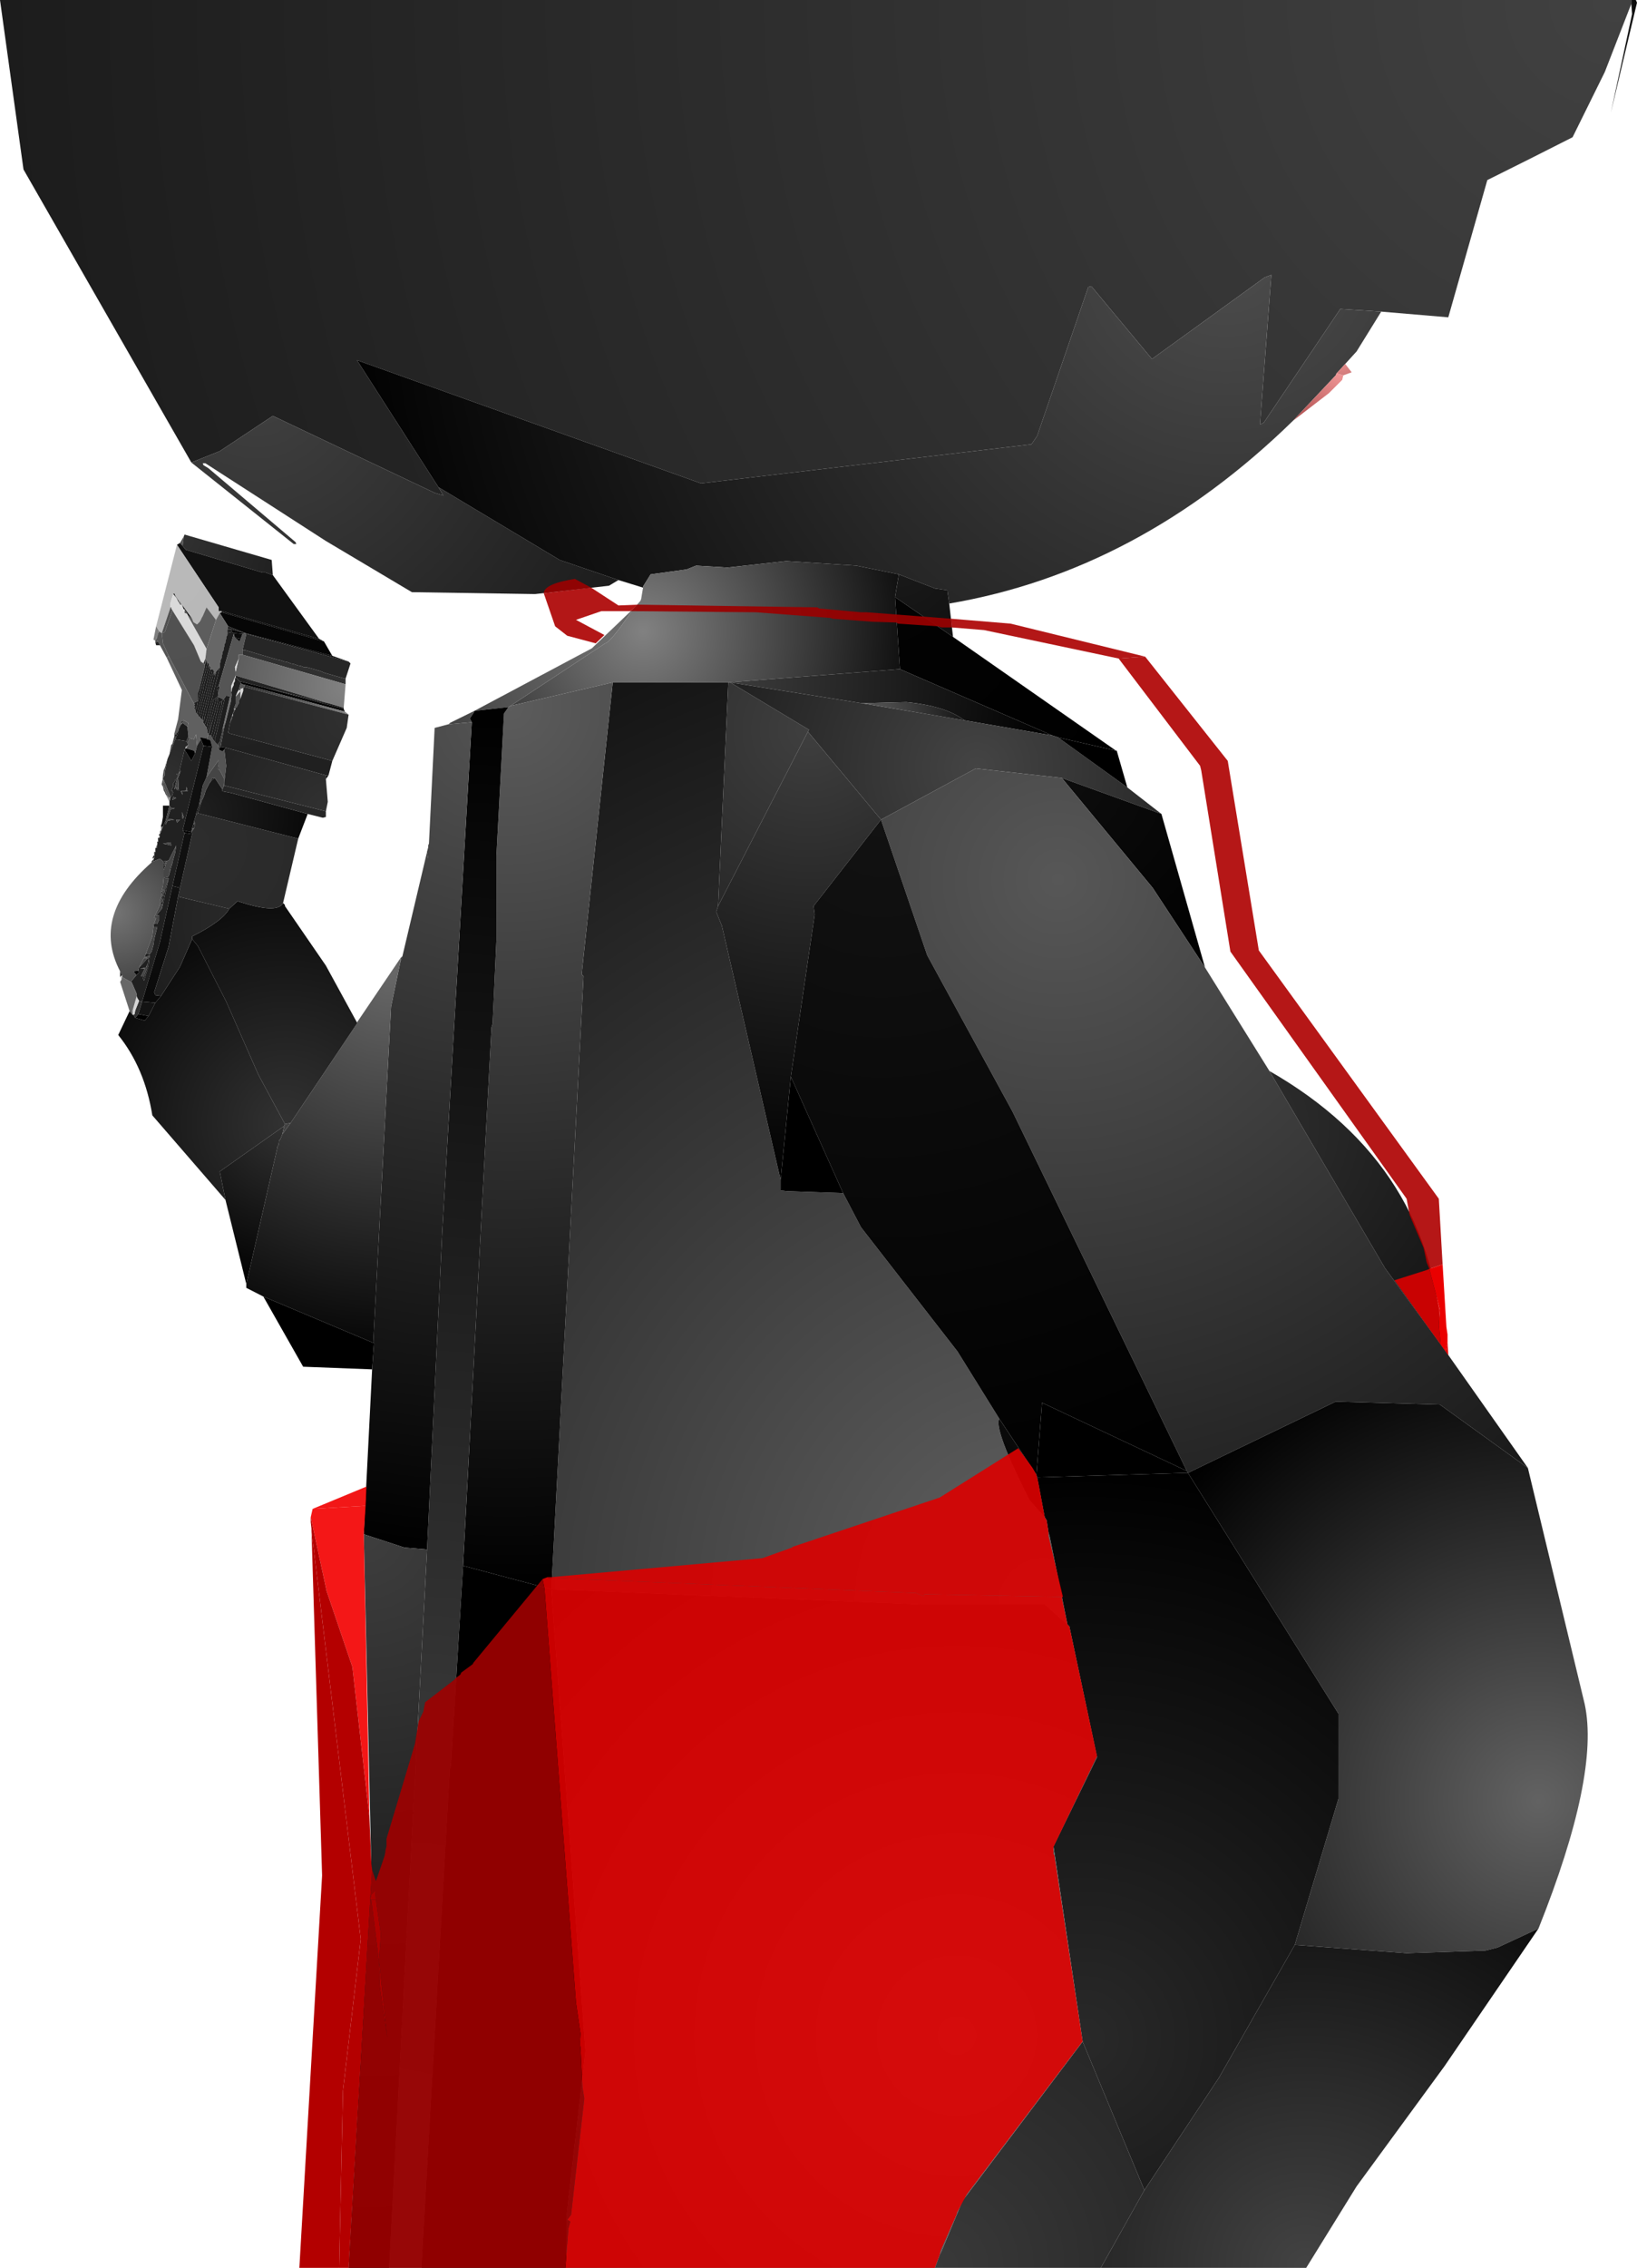 <?xml version="1.0" encoding="UTF-8" standalone="no"?>
<svg xmlns:xlink="http://www.w3.org/1999/xlink" height="299.1px" width="216.0px" xmlns="http://www.w3.org/2000/svg">
  <g transform="matrix(1.0, 0.0, 0.0, 1.0, 362.5, 300.0)">
    <path d="M-147.25 -300.0 L-147.25 -299.5 -150.75 -290.5 -155.0 -281.9 Q-160.6 -279.05 -166.25 -276.25 L-171.4 -258.15 -180.25 -258.9 -185.65 -259.25 -195.75 -244.25 -196.25 -244.0 -194.75 -263.75 -195.65 -263.4 -210.5 -252.65 -218.5 -262.25 -218.9 -262.15 -225.65 -242.5 -226.4 -241.4 -270.0 -236.25 -315.4 -252.5 -304.65 -235.75 -304.0 -234.65 -305.15 -235.0 -326.5 -245.15 -333.5 -240.5 -337.25 -239.0 -359.4 -277.65 -362.5 -300.0 -147.25 -300.0" fill="url(#gradient0)" fill-rule="evenodd" stroke="none"/>
    <path d="M-147.25 -300.0 L-146.65 -300.0 -146.5 -299.65 -149.95 -285.15 -147.15 -298.15 -147.25 -299.5 -147.25 -300.0" fill="url(#gradient1)" fill-rule="evenodd" stroke="none"/>
    <path d="M-280.9 -223.5 L-282.15 -222.75 -291.9 -221.65 -308.15 -221.9 -319.5 -228.65 -335.4 -238.9 -335.75 -238.9 -335.65 -238.65 -335.0 -238.25 -323.5 -228.5 -323.4 -228.25 -323.75 -228.25 -337.25 -239.0 -333.5 -240.5 -326.5 -245.15 -305.15 -235.0 -304.0 -234.65 -304.65 -235.75 -288.65 -226.15 -280.9 -223.5" fill="url(#gradient2)" fill-rule="evenodd" stroke="none"/>
    <path d="M-180.25 -258.9 L-183.5 -253.65 -185.0 -252.0 -186.15 -250.75 -186.25 -250.5 -191.9 -244.5 Q-212.25 -224.65 -237.25 -220.4 L-237.5 -222.15 -239.15 -222.4 -243.9 -224.25 -249.5 -225.4 -258.75 -226.0 -266.5 -225.15 -270.65 -225.4 -271.9 -224.9 -276.65 -224.25 -277.65 -222.65 -277.65 -222.5 -280.9 -223.5 -288.65 -226.15 -304.65 -235.75 -315.4 -252.5 -270.0 -236.25 -226.4 -241.4 -225.65 -242.5 -218.9 -262.15 -218.5 -262.25 -210.5 -252.65 -195.65 -263.4 -194.75 -263.75 -196.25 -244.0 -195.75 -244.25 -185.65 -259.25 -180.25 -258.9" fill="url(#gradient3)" fill-rule="evenodd" stroke="none"/>
    <path d="M-185.0 -252.0 L-184.15 -250.9 -185.25 -250.5 -186.15 -250.75 -185.0 -252.0" fill="url(#gradient4)" fill-rule="evenodd" stroke="none"/>
    <path d="M-185.25 -250.5 L-185.4 -249.9 -187.15 -248.15 -191.9 -244.5 -186.25 -250.5 -186.15 -250.75 -185.25 -250.5" fill="url(#gradient5)" fill-rule="evenodd" stroke="none"/>
    <path d="M-340.5 -213.25 L-341.4 -214.9 -341.65 -215.4 -341.9 -215.65 -341.75 -216.0 -341.75 -216.25 -341.65 -216.25 -341.5 -216.75 -341.15 -216.5 -341.0 -215.15 -340.25 -213.5 -340.5 -213.25 M-338.75 -228.4 L-338.25 -229.25 -338.4 -228.0 -338.75 -228.4 M-335.5 -212.4 L-335.65 -212.4 -335.65 -212.5 -335.5 -212.4 M-337.75 -204.15 L-338.4 -204.65 -338.65 -204.4 -338.5 -204.65 -338.25 -205.0 -337.65 -204.65 -337.75 -204.15 M-334.15 -202.15 L-333.75 -201.75 -333.65 -201.65 -333.75 -201.25 -333.65 -201.15 -333.15 -200.9 -332.9 -201.15 -332.65 -199.0 -332.9 -196.9 -332.9 -197.25 -333.5 -198.4 -333.65 -198.5 -333.65 -199.15 -333.65 -199.75 -335.25 -197.5 -334.5 -201.5 -334.75 -202.4 -335.15 -202.5 -335.15 -202.75 -335.0 -203.0 -334.65 -203.0 -334.5 -202.65 -334.15 -202.15 M-337.5 -202.65 L-336.9 -202.5 -336.65 -203.15 -336.5 -201.65 -336.75 -200.65 -336.9 -201.0 -337.75 -201.25 -337.9 -201.4 -337.65 -201.75 -337.75 -202.0 -337.5 -202.65 M-337.25 -190.25 L-337.15 -190.75 -336.9 -190.75 -337.25 -190.25 M-340.9 -197.15 L-340.0 -194.9 -340.25 -194.75 -341.0 -196.5 -340.9 -197.15" fill="url(#gradient6)" fill-rule="evenodd" stroke="none"/>
    <path d="M-338.25 -229.25 L-338.15 -229.5 -326.65 -226.15 -326.5 -224.15 -327.5 -224.5 -327.9 -224.5 -338.0 -227.5 -338.4 -228.0 -338.25 -229.25" fill="url(#gradient7)" fill-rule="evenodd" stroke="none"/>
    <path d="M-339.15 -228.15 L-338.75 -228.4 -338.4 -228.0 -338.0 -227.5 -327.9 -224.5 -327.5 -224.5 -326.5 -224.15 -320.4 -215.75 -333.25 -219.4 -333.65 -219.4 -333.65 -219.9 -339.15 -228.15" fill="url(#gradient8)" fill-rule="evenodd" stroke="none"/>
    <path d="M-341.9 -217.4 L-339.15 -228.15 -333.65 -219.9 -333.65 -219.4 -333.25 -219.4 -333.25 -219.25 -333.5 -219.15 -334.0 -218.25 -335.25 -219.9 -335.75 -218.75 -335.9 -218.5 -336.0 -218.25 -336.15 -218.0 -336.5 -217.65 -336.9 -217.9 -337.0 -218.0 -337.15 -218.4 -338.5 -220.25 -338.65 -220.4 -338.75 -220.65 -338.9 -220.65 -338.9 -220.75 -339.4 -221.5 -339.5 -221.75 -339.65 -221.65 -340.0 -220.5 -340.0 -219.9 -341.15 -216.5 -341.5 -216.75 -341.9 -217.4" fill="url(#gradient9)" fill-rule="evenodd" stroke="none"/>
    <path d="M-342.0 -215.5 L-342.25 -215.65 -341.9 -217.4 -341.5 -216.75 -341.75 -216.25 -341.75 -216.0 -341.9 -215.65 -342.0 -215.5" fill="url(#gradient10)" fill-rule="evenodd" stroke="none"/>
    <path d="M-341.4 -214.9 L-341.9 -214.9 -342.0 -215.25 -341.65 -215.4 -342.0 -215.5 -341.9 -215.65 -341.65 -215.4 -341.4 -214.9" fill="url(#gradient11)" fill-rule="evenodd" stroke="none"/>
    <path d="M-341.5 -216.75 L-341.65 -216.25 -341.75 -216.25 -341.5 -216.75" fill="url(#gradient12)" fill-rule="evenodd" stroke="none"/>
    <path d="M-278.9 -219.75 L-278.0 -220.75 -277.9 -221.0 -277.65 -222.5 -277.65 -222.65 -276.65 -224.25 -271.9 -224.9 -270.65 -225.4 -266.5 -225.15 -258.75 -226.0 -249.5 -225.4 -243.9 -224.25 -244.4 -221.25 -243.75 -211.75 -266.4 -210.0 -281.65 -210.0 -295.15 -206.9 -282.65 -215.15 Q-282.0 -215.25 -279.5 -218.9 L-278.9 -219.75" fill="url(#gradient13)" fill-rule="evenodd" stroke="none"/>
    <path d="M-237.25 -220.4 L-236.75 -216.0 -244.4 -221.25 -243.9 -224.25 -239.15 -222.4 -237.5 -222.15 -237.25 -220.4" fill="url(#gradient14)" fill-rule="evenodd" stroke="none"/>
    <path d="M-236.75 -216.0 L-215.25 -201.0 -222.9 -202.75 -223.65 -203.0 -243.75 -211.75 -244.4 -221.25 -236.75 -216.0" fill="url(#gradient15)" fill-rule="evenodd" stroke="none"/>
    <path d="M-223.65 -203.0 L-235.25 -205.0 Q-237.75 -206.9 -242.9 -207.4 L-248.75 -207.25 -266.15 -210.0 -266.4 -210.0 -243.75 -211.75 -223.65 -203.0" fill="url(#gradient16)" fill-rule="evenodd" stroke="none"/>
    <path d="M-230.65 -112.9 Q-231.4 -111.5 -226.65 -102.15 L-224.65 -99.9 -224.4 -99.5 -224.15 -97.9 -224.0 -97.4 -221.65 -85.75 -224.65 -88.4 -240.9 -88.4 -289.75 -90.4 -285.5 -171.25 -285.75 -171.5 -281.65 -210.0 -266.4 -210.0 -267.75 -180.5 -268.0 -179.75 -267.25 -177.9 -259.5 -144.4 -259.5 -143.0 -258.65 -142.9 -251.25 -142.65 -248.9 -138.15 -236.15 -121.75 -230.65 -112.9" fill="url(#gradient17)" fill-rule="evenodd" stroke="none"/>
    <path d="M-281.65 -210.0 L-285.75 -171.5 -285.5 -171.25 -289.75 -90.4 -301.4 -93.5 -297.65 -164.5 -297.5 -165.0 -297.0 -176.0 -297.0 -187.15 -296.0 -205.9 -295.4 -206.75 -295.15 -206.9 -281.65 -210.0" fill="url(#gradient18)" fill-rule="evenodd" stroke="none"/>
    <path d="M-303.15 -204.65 L-299.9 -206.25 -284.4 -214.5 -278.9 -219.75 -279.5 -218.9 Q-282.0 -215.25 -282.65 -215.15 L-295.15 -206.9 -295.4 -206.75 -299.9 -206.25 -300.0 -206.0 -300.5 -205.25 -300.25 -204.75 -303.0 -204.5 -303.15 -204.65" fill="url(#gradient19)" fill-rule="evenodd" stroke="none"/>
    <path d="M-338.75 -220.25 L-339.25 -221.15 -339.65 -221.65 -339.5 -221.75 -339.4 -221.5 -339.25 -221.15 -338.9 -220.75 -338.9 -220.65 -338.75 -220.25" fill="url(#gradient20)" fill-rule="evenodd" stroke="none"/>
    <path d="M-335.25 -214.4 L-337.65 -218.65 -337.75 -218.9 -337.15 -218.4 -337.0 -218.0 -336.9 -217.9 -336.5 -217.65 -336.15 -218.0 -336.0 -218.25 -335.9 -218.5 -335.75 -218.75 -335.25 -219.9 -334.0 -218.25 -335.25 -214.4 M-337.75 -219.0 L-338.15 -219.15 -338.15 -219.65 -337.75 -219.0 M-338.5 -220.25 L-338.75 -220.25 -338.9 -220.65 -338.75 -220.65 -338.65 -220.4 -338.5 -220.25 M-339.4 -221.5 L-338.9 -220.75 -339.25 -221.15 -339.4 -221.5" fill="url(#gradient21)" fill-rule="evenodd" stroke="none"/>
    <path d="M-339.75 -219.5 L-339.9 -219.75 -339.9 -219.9 -340.0 -219.9 -340.0 -220.5 -339.65 -221.65 -339.25 -221.15 -338.75 -220.25 -338.5 -220.25 -338.25 -219.65 -338.15 -219.65 -338.15 -219.15 -337.75 -219.0 -337.75 -218.9 -337.65 -218.65 -335.25 -214.4 -335.4 -213.15 -335.65 -212.5 -336.0 -212.75 -336.9 -214.9 -339.75 -219.5" fill="url(#gradient22)" fill-rule="evenodd" stroke="none"/>
    <path d="M-340.0 -219.9 L-339.9 -219.9 -339.9 -219.75 -339.75 -219.5 -340.75 -216.65 -341.15 -216.5 -340.0 -219.9" fill="url(#gradient23)" fill-rule="evenodd" stroke="none"/>
    <path d="M-339.75 -219.5 L-336.9 -214.9 -336.0 -212.75 -335.65 -212.4 -335.5 -212.4 -335.5 -212.25 -335.5 -212.0 -336.25 -209.0 -336.4 -208.65 -336.4 -207.5 -336.75 -207.4 -336.9 -207.15 -337.0 -207.4 -337.15 -207.65 -340.25 -213.5 -341.0 -215.15 -341.15 -216.5 -340.75 -216.65 -339.75 -219.5 M-336.9 -207.0 L-336.9 -207.15 -336.75 -207.15 -336.9 -207.0" fill="url(#gradient24)" fill-rule="evenodd" stroke="none"/>
    <path d="M-337.75 -218.9 L-337.75 -219.0 -338.15 -219.65 -338.25 -219.65 -338.5 -220.25 -337.15 -218.4 -337.75 -218.9" fill="url(#gradient25)" fill-rule="evenodd" stroke="none"/>
    <path d="M-320.4 -215.75 L-319.75 -215.4 -333.25 -219.25 -333.25 -219.4 -320.4 -215.75" fill="url(#gradient26)" fill-rule="evenodd" stroke="none"/>
    <path d="M-319.75 -215.4 L-318.65 -213.5 -330.15 -216.5 -332.4 -217.4 -333.5 -219.15 -333.25 -219.25 -319.75 -215.4" fill="url(#gradient27)" fill-rule="evenodd" stroke="none"/>
    <path d="M-335.4 -213.15 L-335.25 -214.4 -334.0 -218.25 -333.5 -219.15 -332.4 -217.4 -332.5 -217.0 -332.5 -216.5 -332.5 -216.25 -332.65 -216.0 -332.65 -215.75 -332.75 -215.5 -332.75 -215.25 -332.9 -215.0 -332.9 -214.75 -333.0 -214.5 -333.0 -214.25 -333.15 -214.0 -333.15 -213.75 -333.25 -213.5 -333.25 -213.25 -333.4 -212.9 -333.4 -212.75 -333.5 -212.4 -333.5 -212.0 -334.0 -211.4 -334.25 -211.25 -334.25 -211.4 -334.4 -211.75 -334.5 -211.75 -334.75 -211.65 -334.65 -212.0 -334.9 -212.25 -334.9 -212.4 -335.15 -212.65 -335.25 -212.9 -335.4 -213.15" fill="url(#gradient28)" fill-rule="evenodd" stroke="none"/>
    <path d="M-330.15 -216.5 L-330.25 -216.5 -332.0 -217.0 -332.5 -217.0 -332.4 -217.4 -330.15 -216.5" fill="url(#gradient29)" fill-rule="evenodd" stroke="none"/>
    <path d="M-332.5 -217.0 L-332.0 -217.0 -331.9 -216.65 -332.5 -216.5 -332.5 -217.0 M-333.5 -212.0 L-335.25 -205.0 -335.5 -204.4 -335.65 -204.65 -335.75 -204.75 -335.65 -204.9 -335.5 -205.25 -335.5 -205.4 -334.15 -210.75 -334.15 -210.9 -334.0 -211.25 -334.0 -211.4 -333.5 -212.0" fill="url(#gradient30)" fill-rule="evenodd" stroke="none"/>
    <path d="M-331.65 -216.4 L-333.65 -209.5 -333.9 -209.4 -333.9 -209.0 -333.65 -208.9 -333.75 -208.15 -334.4 -207.65 -334.4 -207.4 -335.0 -204.9 -335.15 -204.5 -335.15 -204.4 -335.25 -204.0 -335.5 -204.4 -335.25 -205.0 -333.5 -212.0 -333.5 -212.4 -333.4 -212.75 -333.4 -212.9 -333.25 -213.25 -333.25 -213.5 -333.15 -213.75 -333.15 -214.0 -333.0 -214.25 -333.0 -214.5 -332.9 -214.75 -332.9 -215.0 -332.75 -215.25 -332.75 -215.5 -332.65 -215.75 -332.65 -216.0 -332.5 -216.25 -332.5 -216.5 -331.9 -216.65 -331.65 -216.5 -331.65 -216.4" fill="url(#gradient31)" fill-rule="evenodd" stroke="none"/>
    <path d="M-330.25 -216.5 L-330.5 -216.4 -331.65 -216.5 -331.9 -216.65 -332.0 -217.0 -330.25 -216.5" fill="url(#gradient32)" fill-rule="evenodd" stroke="none"/>
    <path d="M-330.25 -216.5 L-330.15 -216.5 -330.0 -216.4 -330.5 -214.25 -330.5 -213.65 -331.0 -213.65 -331.0 -213.15 -331.5 -212.0 -331.4 -211.4 -331.4 -210.9 -332.0 -209.5 -332.0 -208.65 -332.0 -208.25 -332.15 -208.15 -332.65 -208.25 -333.0 -207.75 -333.5 -208.0 -333.75 -208.15 -333.65 -208.9 -333.5 -209.4 -333.65 -209.5 -331.65 -216.4 -331.5 -215.9 -330.9 -215.4 -330.75 -215.75 -330.5 -216.4 -330.25 -216.5 M-330.5 -209.75 L-330.25 -209.65 -330.25 -209.4 -330.4 -209.25 -330.75 -209.15 -330.75 -208.9 -331.0 -209.0 -330.75 -209.9 -330.5 -209.75 M-331.4 -208.15 L-330.75 -208.9 -330.75 -207.9 -330.9 -207.75 -331.0 -207.5 -331.0 -207.25 -331.15 -207.0 -331.25 -206.75 -331.4 -206.65 -331.4 -206.5 -331.65 -206.5 -331.5 -206.4 -331.65 -206.15 -331.65 -206.5 -331.4 -207.15 -331.4 -208.15 M-331.9 -205.25 L-332.15 -204.65 -332.0 -205.25 -331.9 -205.25" fill="url(#gradient33)" fill-rule="evenodd" stroke="none"/>
    <path d="M-339.5 -203.0 L-339.5 -203.25 -339.0 -205.15 -338.5 -209.0 -340.5 -213.25 -340.25 -213.5 -337.15 -207.65 -337.0 -207.4 -336.9 -207.15 -336.9 -207.0 -336.75 -206.75 -336.9 -206.65 -336.75 -206.4 -336.65 -206.0 -336.5 -205.9 -336.4 -205.65 -336.15 -205.4 -335.75 -205.0 -335.65 -204.9 -335.75 -204.75 -335.65 -204.65 -335.5 -204.4 -335.25 -204.0 -335.15 -203.65 -335.15 -203.4 -335.0 -203.15 -335.15 -202.75 -335.4 -202.65 -336.15 -202.75 -336.0 -202.5 -336.5 -201.65 -336.65 -203.15 -336.9 -202.5 -337.5 -202.65 -337.65 -202.75 -337.65 -203.0 -337.75 -203.9 -337.75 -204.15 -337.65 -204.65 -338.25 -205.0 -338.65 -204.75 -338.5 -204.65 -338.65 -204.4 -338.9 -203.9 -339.0 -203.5 -339.25 -203.25 -339.5 -203.0" fill="url(#gradient34)" fill-rule="evenodd" stroke="none"/>
    <path d="M-330.5 -216.4 L-330.75 -215.75 -331.5 -215.9 -331.65 -216.4 -331.65 -216.5 -330.5 -216.4" fill="url(#gradient35)" fill-rule="evenodd" stroke="none"/>
    <path d="M-333.65 -209.5 L-333.5 -209.4 -333.65 -208.9 -333.9 -209.0 -333.9 -209.4 -333.65 -209.5" fill="url(#gradient36)" fill-rule="evenodd" stroke="none"/>
    <path d="M-318.65 -213.5 L-316.5 -212.75 -330.0 -216.4 -330.15 -216.5 -318.65 -213.5" fill="url(#gradient37)" fill-rule="evenodd" stroke="none"/>
    <path d="M-334.0 -211.4 L-334.0 -211.25 -334.25 -211.25 -334.0 -211.4" fill="url(#gradient38)" fill-rule="evenodd" stroke="none"/>
    <path d="M-334.25 -211.25 L-334.4 -211.0 -334.25 -211.4 -334.25 -211.25" fill="url(#gradient39)" fill-rule="evenodd" stroke="none"/>
    <path d="M-334.4 -211.0 L-334.4 -210.9 -335.75 -205.5 -335.75 -205.0 -336.15 -205.4 -336.0 -205.65 -334.5 -211.5 -334.5 -211.75 -334.4 -211.75 -334.25 -211.4 -334.4 -211.0" fill="url(#gradient40)" fill-rule="evenodd" stroke="none"/>
    <path d="M-334.75 -211.65 L-334.5 -211.75 -334.5 -211.5 -336.0 -205.65 -336.15 -205.4 -336.4 -205.65 -336.25 -205.75 -334.75 -211.65" fill="url(#gradient41)" fill-rule="evenodd" stroke="none"/>
    <path d="M-334.9 -212.25 L-334.65 -212.0 -334.75 -211.65 -334.9 -212.25" fill="url(#gradient42)" fill-rule="evenodd" stroke="none"/>
    <path d="M-334.9 -212.4 L-334.9 -212.25 -335.0 -212.0 -334.9 -212.4" fill="url(#gradient43)" fill-rule="evenodd" stroke="none"/>
    <path d="M-334.9 -212.4 L-335.0 -212.0 -335.0 -211.9 -335.65 -209.4 -335.75 -208.75 -336.25 -206.75 -336.4 -206.4 -336.4 -206.25 -336.5 -205.9 -336.65 -206.0 -336.75 -206.4 -336.65 -206.5 -336.5 -206.9 -336.4 -207.4 -336.4 -207.5 -336.25 -207.9 -336.25 -208.0 -335.15 -212.4 -335.15 -212.65 -334.9 -212.4" fill="url(#gradient44)" fill-rule="evenodd" stroke="none"/>
    <path d="M-336.75 -207.4 L-336.4 -207.5 -336.4 -208.65 -336.25 -209.0 -335.5 -212.0 -335.5 -212.25 -335.4 -212.5 -335.25 -212.9 -335.15 -212.65 -335.15 -212.4 -336.25 -208.0 -336.25 -207.9 -336.4 -207.5 -336.4 -207.4 -336.5 -206.9 -336.65 -206.5 -336.75 -206.4 -336.9 -206.65 -336.75 -206.75 -336.9 -207.0 -336.75 -207.15 -336.75 -207.4" fill="url(#gradient45)" fill-rule="evenodd" stroke="none"/>
    <path d="M-335.5 -212.25 L-335.5 -212.4 -335.4 -212.5 -335.4 -213.15 -335.25 -212.9 -335.4 -212.5 -335.5 -212.25" fill="url(#gradient46)" fill-rule="evenodd" stroke="none"/>
    <path d="M-330.75 -215.75 L-330.9 -215.4 -331.5 -215.9 -330.75 -215.75" fill="url(#gradient47)" fill-rule="evenodd" stroke="none"/>
    <path d="M-342.0 -215.25 L-342.0 -215.5 -341.65 -215.4 -342.0 -215.25" fill="url(#gradient48)" fill-rule="evenodd" stroke="none"/>
    <path d="M-316.5 -212.75 L-316.25 -212.5 -316.9 -210.5 -317.0 -210.5 -319.65 -211.25 -320.25 -211.5 -322.0 -212.0 -322.4 -212.0 -322.75 -212.15 -323.25 -212.25 -323.65 -212.4 -324.15 -212.5 -324.5 -212.65 -325.0 -212.75 -325.4 -212.9 -325.9 -213.0 -330.15 -214.25 -330.5 -214.25 -330.0 -216.4 -316.5 -212.75" fill="url(#gradient49)" fill-rule="evenodd" stroke="none"/>
    <path d="M-316.9 -210.5 L-316.9 -209.75 -330.5 -213.65 -330.5 -214.25 -330.15 -214.25 -325.9 -213.0 -325.4 -212.9 -325.0 -212.75 -324.5 -212.65 -324.15 -212.5 -323.65 -212.4 -323.25 -212.25 -322.75 -212.15 -322.4 -212.0 -322.0 -212.0 -320.25 -211.5 -319.65 -211.25 -317.0 -210.5 -316.9 -210.5" fill="url(#gradient50)" fill-rule="evenodd" stroke="none"/>
    <path d="M-316.9 -209.75 L-317.15 -206.65 -319.0 -207.2 -331.4 -210.9 -331.4 -211.4 -331.0 -213.15 -331.0 -213.65 -330.5 -213.65 -316.9 -209.75" fill="url(#gradient51)" fill-rule="evenodd" stroke="none"/>
    <path d="M-332.0 -208.65 L-332.0 -209.5 -331.4 -210.9 -331.4 -210.65 -331.5 -210.5 -331.5 -210.15 -331.65 -209.9 -331.65 -209.65 -331.9 -209.15 -331.9 -209.0 -332.0 -208.65 M-331.4 -211.4 L-331.5 -212.0 -331.0 -213.15 -331.4 -211.4" fill="url(#gradient52)" fill-rule="evenodd" stroke="none"/>
    <path d="M-336.0 -212.75 L-335.65 -212.5 -335.65 -212.4 -336.0 -212.75" fill="url(#gradient53)" fill-rule="evenodd" stroke="none"/>
    <path d="M-335.65 -212.5 L-335.4 -213.15 -335.4 -212.5 -335.5 -212.4 -335.65 -212.5" fill="url(#gradient54)" fill-rule="evenodd" stroke="none"/>
    <path d="M-336.9 -207.15 L-336.75 -207.4 -336.75 -207.15 -336.9 -207.15" fill="url(#gradient55)" fill-rule="evenodd" stroke="none"/>
    <path d="M-335.0 -212.0 L-334.9 -212.25 -334.75 -211.65 -336.25 -205.75 -336.4 -205.65 -336.5 -205.9 -336.4 -206.25 -336.4 -206.4 -336.25 -206.75 -335.75 -208.75 -335.65 -209.4 -335.0 -211.9 -335.0 -212.0" fill="url(#gradient56)" fill-rule="evenodd" stroke="none"/>
    <path d="M-334.25 -211.25 L-334.0 -211.25 -334.15 -210.9 -334.25 -211.25" fill="url(#gradient57)" fill-rule="evenodd" stroke="none"/>
    <path d="M-334.15 -210.9 L-334.15 -210.75 -335.5 -205.4 -335.5 -205.25 -335.65 -204.9 -335.75 -205.0 -335.75 -205.5 -334.4 -210.9 -334.4 -211.0 -334.25 -211.25 -334.15 -210.9" fill="url(#gradient58)" fill-rule="evenodd" stroke="none"/>
    <path d="M-332.0 -208.25 L-332.0 -208.65 -331.9 -208.25 -332.0 -208.25 M-333.15 -203.75 L-332.15 -208.15 -332.0 -208.0 -332.0 -207.65 -332.75 -204.65 -332.9 -204.25 -332.9 -204.15 -333.15 -203.75" fill="url(#gradient59)" fill-rule="evenodd" stroke="none"/>
    <path d="M-318.65 -199.65 L-319.15 -197.75 -319.5 -197.75 -332.75 -201.4 -333.4 -201.5 -332.9 -204.15 -332.9 -204.25 -332.75 -204.65 -332.0 -207.65 -332.0 -208.0 -331.9 -208.25 -332.0 -208.65 -331.9 -209.0 -331.9 -209.15 -331.65 -209.65 -331.65 -209.9 -331.5 -210.15 -331.5 -210.5 -331.4 -210.65 -330.9 -210.15 -330.75 -210.0 -330.75 -209.9 -331.0 -209.0 -331.15 -208.75 -331.4 -208.15 -331.4 -207.15 -331.65 -206.5 -331.65 -206.15 -331.75 -206.0 -331.75 -205.9 -331.9 -205.5 -332.0 -205.25 -332.15 -204.65 -332.4 -203.4 -332.15 -203.25 -318.65 -199.65" fill="url(#gradient60)" fill-rule="evenodd" stroke="none"/>
    <path d="M-331.4 -210.65 L-331.4 -210.9 -319.0 -207.2 -327.9 -209.4 -330.9 -210.15 -331.4 -210.65" fill="url(#gradient61)" fill-rule="evenodd" stroke="none"/>
    <path d="M-317.15 -206.5 L-317.0 -206.15 -330.5 -209.75 -330.75 -209.9 -330.75 -210.0 -330.9 -210.15 -327.9 -209.4 -317.15 -206.5" fill="url(#gradient62)" fill-rule="evenodd" stroke="none"/>
    <path d="M-331.0 -209.0 L-330.75 -208.9 -330.75 -209.15 -330.4 -209.25 -330.4 -208.9 -330.75 -207.9 -330.75 -208.9 -331.4 -208.15 -331.15 -208.75 -331.0 -209.0 M-331.4 -206.5 L-331.5 -206.4 -331.65 -206.5 -331.4 -206.5 M-331.75 -205.9 L-331.75 -205.65 -331.9 -205.5 -331.75 -205.9" fill="url(#gradient63)" fill-rule="evenodd" stroke="none"/>
    <path d="M-266.15 -210.0 L-255.75 -203.75 -255.9 -203.5 -267.75 -180.5 -266.4 -210.0 -266.15 -210.0" fill="url(#gradient64)" fill-rule="evenodd" stroke="none"/>
    <path d="M-213.75 -196.15 L-209.25 -192.65 -222.4 -197.4 -233.75 -198.65 -246.25 -191.9 -255.9 -203.5 -255.75 -203.75 -266.15 -210.0 -248.75 -207.25 -235.25 -205.0 -223.65 -203.0 -222.9 -202.75 -213.75 -196.15" fill="url(#gradient65)" fill-rule="evenodd" stroke="none"/>
    <path d="M-255.9 -203.5 L-246.25 -191.9 -255.15 -180.5 -255.0 -179.4 -258.15 -158.0 -259.5 -144.4 -267.25 -177.9 -268.0 -179.75 -267.75 -180.5 -255.9 -203.5" fill="url(#gradient66)" fill-rule="evenodd" stroke="none"/>
    <path d="M-317.0 -206.15 L-316.5 -205.75 -330.25 -209.4 -330.25 -209.65 -330.5 -209.75 -317.0 -206.15 M-331.5 -206.4 L-331.75 -205.9 -331.75 -206.0 -331.65 -206.15 -331.5 -206.4 M-331.75 -205.65 L-331.9 -205.25 -332.0 -205.25 -331.9 -205.5 -331.75 -205.65" fill="url(#gradient67)" fill-rule="evenodd" stroke="none"/>
    <path d="M-316.5 -205.75 L-316.75 -204.0 -318.65 -199.65 -332.15 -203.25 -332.4 -203.4 -332.15 -204.65 -331.9 -205.25 -331.75 -205.65 -331.75 -205.9 -331.5 -206.4 -331.4 -206.5 -331.4 -206.65 -331.25 -206.75 -331.15 -207.0 -331.0 -207.25 -331.0 -207.5 -330.9 -207.75 -330.75 -207.9 -330.4 -208.9 -330.4 -209.25 -330.25 -209.4 -316.5 -205.75" fill="url(#gradient68)" fill-rule="evenodd" stroke="none"/>
    <path d="M-332.15 -208.15 L-332.0 -208.25 -331.9 -208.25 -332.0 -208.0 -332.15 -208.15 M-333.75 -201.75 L-333.65 -202.0 -333.5 -202.15 -333.15 -203.65 -333.15 -203.75 -332.9 -204.15 -333.4 -201.5 -333.65 -201.15 -333.75 -201.25 -333.65 -201.65 -333.75 -201.75" fill="url(#gradient69)" fill-rule="evenodd" stroke="none"/>
    <path d="M-333.0 -207.75 L-332.65 -208.25 -332.15 -208.15 -333.15 -203.75 -333.15 -203.65 -333.5 -202.15 -333.65 -202.0 -333.75 -201.75 -334.15 -202.15 -334.15 -202.65 -334.0 -203.0 -332.9 -207.65 -333.0 -207.75" fill="url(#gradient70)" fill-rule="evenodd" stroke="none"/>
    <path d="M-333.5 -208.0 L-333.0 -207.75 -333.25 -207.5 -333.5 -207.4 -333.65 -207.0 -334.5 -203.4 -334.65 -203.0 -335.0 -203.0 -334.4 -205.15 -334.4 -205.25 -334.25 -205.65 -333.75 -207.65 -333.75 -208.0 -333.5 -208.0" fill="url(#gradient71)" fill-rule="evenodd" stroke="none"/>
    <path d="M-333.75 -208.15 L-333.5 -208.0 -333.75 -208.0 -334.0 -207.75 -335.0 -203.9 -335.15 -203.65 -335.25 -204.0 -335.15 -204.4 -335.15 -204.5 -335.0 -204.9 -334.4 -207.4 -334.4 -207.65 -333.75 -208.15" fill="url(#gradient72)" fill-rule="evenodd" stroke="none"/>
    <path d="M-333.75 -208.0 L-333.75 -207.65 -334.25 -205.65 -334.4 -205.25 -334.4 -205.15 -335.0 -203.15 -335.15 -203.4 -335.15 -203.65 -335.0 -203.9 -334.0 -207.75 -333.75 -208.0" fill="url(#gradient73)" fill-rule="evenodd" stroke="none"/>
    <path d="M-333.25 -207.5 L-333.0 -207.75 -332.9 -207.65 -334.0 -203.0 -334.15 -202.65 -334.15 -202.15 -334.5 -202.65 -334.4 -202.75 -334.25 -203.15 -333.25 -207.15 -333.25 -207.5" fill="url(#gradient74)" fill-rule="evenodd" stroke="none"/>
    <path d="M-334.65 -203.0 L-334.5 -203.4 -333.65 -207.0 -333.5 -207.4 -333.25 -207.5 -333.25 -207.15 -334.25 -203.15 -334.4 -202.75 -334.5 -202.65 -334.65 -203.0" fill="url(#gradient75)" fill-rule="evenodd" stroke="none"/>
    <path d="M-335.0 -203.15 L-334.4 -205.15 -335.0 -203.0 -335.0 -203.15" fill="url(#gradient76)" fill-rule="evenodd" stroke="none"/>
    <path d="M-317.15 -206.65 L-317.15 -206.5 -327.9 -209.4 -319.0 -207.2 -317.15 -206.65" fill="url(#gradient77)" fill-rule="evenodd" stroke="none"/>
    <path d="M-306.9 -0.9 L-311.15 -0.9 -306.15 -95.65 -304.15 -137.5 -300.25 -204.75 -300.5 -205.25 -300.0 -206.0 -299.9 -206.25 -295.4 -206.75 -296.0 -205.9 -297.0 -187.15 -297.0 -176.0 -297.5 -165.0 -297.65 -164.5 -301.4 -93.5 -303.0 -67.15 -303.15 -66.65 -306.9 -0.9" fill="url(#gradient78)" fill-rule="evenodd" stroke="none"/>
    <path d="M-314.5 -97.65 L-313.4 -119.4 -313.15 -122.9 -313.25 -122.9 -310.9 -167.25 -309.65 -173.25 -309.4 -173.9 -306.15 -187.65 -306.0 -186.75 -306.0 -188.25 -306.0 -188.5 -305.9 -188.75 -305.15 -204.0 -303.25 -204.5 -303.0 -204.5 -300.25 -204.75 -304.15 -137.5 -306.15 -95.65 -309.15 -95.9 -314.5 -97.65" fill="url(#gradient79)" fill-rule="evenodd" stroke="none"/>
    <path d="M-303.25 -204.5 L-303.15 -204.65 -303.0 -204.5 -303.25 -204.5" fill="url(#gradient80)" fill-rule="evenodd" stroke="none"/>
    <path d="M-235.25 -205.0 L-248.75 -207.25 -242.9 -207.4 Q-237.75 -206.9 -235.25 -205.0" fill="url(#gradient81)" fill-rule="evenodd" stroke="none"/>
    <path d="M-339.0 -203.5 L-339.0 -203.4 -339.15 -203.0 -339.25 -203.25 -339.0 -203.5 M-338.5 -204.65 L-338.65 -204.75 -338.25 -205.0 -338.5 -204.65" fill="url(#gradient82)" fill-rule="evenodd" stroke="none"/>
    <path d="M-306.15 -187.65 L-306.0 -188.25 -306.0 -186.75 -306.15 -187.65" fill="url(#gradient83)" fill-rule="evenodd" stroke="none"/>
    <path d="M-309.65 -173.65 L-309.4 -173.9 -309.65 -173.25 -309.65 -173.65" fill="url(#gradient84)" fill-rule="evenodd" stroke="none"/>
    <path d="M-327.75 -129.0 L-330.0 -130.15 -330.0 -130.65 -325.9 -148.65 -325.9 -148.75 -325.75 -149.0 -325.65 -149.65 -325.5 -149.75 -325.25 -150.4 -324.15 -151.9 -315.4 -165.0 -315.4 -165.15 -309.65 -173.65 -309.65 -173.25 -310.9 -167.25 -313.25 -122.9 -327.75 -129.0" fill="url(#gradient85)" fill-rule="evenodd" stroke="none"/>
    <path d="M-325.15 -180.9 L-324.9 -180.65 -324.9 -180.5 -319.5 -172.65 -315.4 -165.15 -315.4 -165.0 -324.15 -151.9 -324.9 -151.75 -328.4 -158.25 -332.65 -167.9 -336.4 -175.25 -337.15 -176.15 -337.15 -176.5 Q-333.15 -178.5 -332.25 -180.15 L-331.15 -181.15 Q-325.9 -179.4 -325.15 -180.9" fill="url(#gradient86)" fill-rule="evenodd" stroke="none"/>
    <path d="M-323.15 -189.4 L-325.15 -180.9 Q-325.9 -179.4 -331.15 -181.15 L-332.25 -180.15 -339.0 -181.75 -338.75 -182.9 -337.15 -190.0 -337.25 -190.25 -336.9 -190.75 -336.75 -191.4 -336.9 -191.65 -336.65 -192.5 -336.4 -192.75 -323.15 -189.4" fill="url(#gradient87)" fill-rule="evenodd" stroke="none"/>
    <path d="M-321.9 -192.65 L-323.15 -189.4 -336.4 -192.75 -335.9 -194.35 -335.9 -194.4 -335.75 -194.65 -335.5 -195.25 -335.4 -195.65 -334.9 -196.65 -334.75 -196.85 -334.65 -197.0 -334.5 -197.15 -334.15 -197.4 -333.15 -195.9 -333.15 -195.65 -331.9 -195.4 -321.9 -192.65" fill="url(#gradient88)" fill-rule="evenodd" stroke="none"/>
    <path d="M-319.5 -193.0 L-319.5 -192.25 -319.9 -192.15 -321.9 -192.65 -331.9 -195.4 -333.15 -195.65 -333.15 -195.9 -333.0 -196.25 -332.9 -196.4 -319.5 -193.0" fill="url(#gradient89)" fill-rule="evenodd" stroke="none"/>
    <path d="M-335.25 -197.5 L-333.65 -199.75 -333.65 -199.15 -333.75 -198.65 -333.65 -198.5 -333.5 -198.4 -332.9 -197.25 -333.0 -196.25 -333.15 -195.9 -334.15 -197.4 -334.5 -197.4 -334.75 -196.85 -334.9 -196.65 -335.4 -195.65 -335.5 -195.25 -335.75 -194.65 -335.9 -194.4 -335.9 -194.35 -336.25 -193.75 -335.75 -196.4 -335.25 -197.5 M-337.0 -191.25 L-336.9 -191.65 -336.75 -191.4 -337.0 -191.25" fill="url(#gradient90)" fill-rule="evenodd" stroke="none"/>
    <path d="M-332.9 -197.25 L-332.9 -196.9 -332.9 -196.4 -333.0 -196.25 -332.9 -197.25" fill="url(#gradient91)" fill-rule="evenodd" stroke="none"/>
    <path d="M-319.5 -197.25 L-319.25 -194.25 -319.5 -193.0 -332.9 -196.4 -332.9 -196.9 -332.65 -199.0 -332.9 -201.15 -332.75 -201.4 -319.5 -197.75 -319.5 -197.25" fill="url(#gradient92)" fill-rule="evenodd" stroke="none"/>
    <path d="M-319.15 -197.75 L-319.5 -197.25 -319.5 -197.75 -319.15 -197.75 M-333.4 -201.5 L-332.75 -201.4 -332.9 -201.15 -333.15 -200.9 -333.65 -201.15 -333.4 -201.5" fill="url(#gradient93)" fill-rule="evenodd" stroke="none"/>
    <path d="M-339.4 -202.5 L-339.4 -202.65 -339.25 -202.75 -339.15 -203.0 -339.0 -203.4 -339.0 -203.5 -338.9 -203.9 -338.65 -204.4 -338.4 -204.65 -337.75 -204.15 -337.75 -203.9 -337.65 -203.0 -337.65 -202.75 -337.75 -202.65 -337.9 -202.25 -339.4 -202.5" fill="url(#gradient94)" fill-rule="evenodd" stroke="none"/>
    <path d="M-339.15 -203.0 L-339.25 -202.75 -339.5 -203.0 -339.25 -203.25 -339.15 -203.0" fill="url(#gradient95)" fill-rule="evenodd" stroke="none"/>
    <path d="M-335.4 -202.65 L-335.15 -202.75 -335.0 -203.15 -335.0 -203.0 -335.15 -202.75 -335.15 -202.5 -335.4 -202.65" fill="url(#gradient96)" fill-rule="evenodd" stroke="none"/>
    <path d="M-336.0 -202.5 L-336.15 -202.75 -335.4 -202.65 -335.15 -202.5 -334.75 -202.4 -334.5 -201.5 -335.65 -201.65 -336.0 -202.5" fill="url(#gradient97)" fill-rule="evenodd" stroke="none"/>
    <path d="M-340.15 -200.5 L-339.9 -201.75 -339.75 -201.9 -339.5 -202.9 -339.5 -203.0 -339.25 -202.75 -339.4 -202.65 -339.4 -202.5 -340.15 -200.5" fill="url(#gradient98)" fill-rule="evenodd" stroke="none"/>
    <path d="M-340.4 -199.9 L-340.15 -200.5 -339.4 -202.5 -337.9 -202.25 -337.75 -202.0 -337.65 -201.75 -338.0 -201.5 -338.0 -201.25 -338.15 -201.15 -338.9 -198.0 -339.25 -197.9 -339.0 -197.75 -339.0 -197.65 -339.15 -197.4 -339.15 -197.25 -339.4 -197.15 -339.4 -197.0 -339.65 -196.65 -339.65 -196.25 -339.9 -195.75 -339.75 -195.65 -339.65 -195.5 -339.75 -195.15 -340.0 -194.9 -340.9 -197.15 -341.0 -197.25 -341.0 -197.4 -340.75 -197.75 -340.75 -198.25 -340.4 -199.9" fill="url(#gradient99)" fill-rule="evenodd" stroke="none"/>
    <path d="M-337.9 -202.25 L-337.75 -202.65 -337.65 -202.75 -337.5 -202.65 -337.75 -202.0 -337.9 -202.25" fill="url(#gradient100)" fill-rule="evenodd" stroke="none"/>
    <path d="M-342.0 -187.75 L-342.0 -188.15 -341.75 -188.25 -341.75 -188.5 -341.75 -188.65 -341.65 -189.0 -341.65 -189.15 -341.5 -189.5 -341.4 -189.75 -341.4 -190.0 -341.0 -191.0 -340.65 -191.75 -340.65 -191.25 -340.4 -191.75 -339.5 -191.9 -340.4 -192.0 -340.0 -193.25 -339.4 -193.4 -339.9 -193.4 -340.15 -193.75 -340.15 -194.25 -340.0 -194.9 -339.75 -195.15 -339.65 -195.5 -339.75 -195.65 -339.75 -195.75 -339.9 -195.75 -339.65 -196.25 -339.65 -196.65 -339.4 -197.0 -339.4 -197.15 -339.15 -197.25 -339.5 -195.9 -339.25 -196.15 -339.15 -195.75 -339.0 -196.15 -338.9 -195.65 -339.0 -197.4 -338.65 -198.4 -338.9 -198.0 -338.15 -201.15 -337.25 -199.65 -336.75 -200.65 -336.5 -201.65 -336.0 -202.5 -335.65 -201.65 -338.4 -190.5 -338.15 -190.15 -339.75 -183.15 -341.4 -175.75 -343.75 -167.9 -344.15 -168.0 -344.4 -168.4 -344.5 -169.0 -345.15 -170.5 -345.25 -170.5 -344.5 -171.4 -344.15 -171.75 -344.25 -172.0 -344.15 -172.4 -343.0 -173.65 -343.5 -173.65 -343.4 -173.75 -343.25 -174.25 -342.75 -174.15 -342.5 -174.5 -342.25 -175.4 -342.15 -176.15 -341.75 -177.75 -342.25 -177.75 -342.15 -178.25 -341.75 -178.15 -341.5 -178.75 -341.5 -179.25 -341.9 -179.25 -341.15 -180.15 -341.0 -180.75 -340.25 -184.15 -340.9 -184.25 -340.25 -184.4 -340.15 -184.75 -339.75 -186.15 -339.75 -186.25 -339.4 -187.5 -339.25 -188.5 -340.25 -186.5 -341.0 -186.4 -340.4 -186.4 -340.9 -186.15 -341.0 -186.4 -341.4 -186.75 -342.25 -186.4 -342.25 -186.65 -342.15 -186.9 -342.15 -187.15 -342.15 -187.25 -342.0 -187.65 -342.0 -187.75 M-339.0 -197.75 L-339.25 -197.9 -338.9 -198.0 -339.0 -197.75 M-338.4 -195.15 L-338.5 -195.65 -337.75 -195.65 -337.9 -196.25 -337.9 -195.75 -338.65 -195.65 -338.4 -195.15 M-338.75 -191.9 L-339.25 -191.9 -339.15 -191.5 -338.75 -191.9 M-338.4 -192.0 L-338.25 -192.25 -338.5 -192.9 -338.4 -192.0 M-339.65 -194.9 L-339.75 -194.5 -339.25 -194.75 -339.65 -194.9 M-340.0 -188.9 L-341.0 -188.75 -339.9 -188.5 -340.0 -188.9 M-340.9 -185.9 L-340.65 -185.9 -340.9 -185.25 -340.9 -185.9 -340.9 -186.15 -340.5 -186.15 -340.9 -185.9 M-342.75 -174.0 Q-343.05 -173.85 -343.4 -173.75 L-342.9 -173.65 -342.9 -173.4 -343.0 -172.9 -343.25 -172.4 -344.0 -172.25 -343.4 -172.25 -343.9 -171.25 -343.5 -171.25 -343.65 -171.0 -343.5 -170.65 -342.9 -172.65 -342.75 -174.0 M-340.9 -182.0 L-341.0 -181.65 -341.0 -181.25 -341.0 -180.75 -341.4 -180.75 -341.0 -181.25 -341.25 -181.65 -340.9 -182.0 M-341.15 -182.0 L-341.25 -182.25 -340.9 -182.75 -341.15 -182.0" fill="url(#gradient101)" fill-rule="evenodd" stroke="none"/>
    <path d="M-338.0 -201.5 L-337.65 -201.75 -337.9 -201.4 -337.9 -201.5 -338.0 -201.5" fill="url(#gradient102)" fill-rule="evenodd" stroke="none"/>
    <path d="M-338.0 -201.25 L-338.0 -201.5 -337.9 -201.5 -337.9 -201.4 -338.0 -201.25" fill="url(#gradient103)" fill-rule="evenodd" stroke="none"/>
    <path d="M-334.5 -201.5 L-335.25 -197.5 -335.75 -196.4 -336.25 -193.75 -336.5 -193.15 -336.5 -193.0 -336.65 -192.65 -336.65 -192.5 -336.9 -191.65 -337.0 -191.25 -337.15 -190.75 -337.25 -190.25 -338.4 -190.5 -335.65 -201.65 -334.5 -201.5" fill="url(#gradient104)" fill-rule="evenodd" stroke="none"/>
    <path d="M-338.4 -190.5 L-337.25 -190.25 -337.15 -190.0 -338.15 -190.15 -338.4 -190.5" fill="url(#gradient105)" fill-rule="evenodd" stroke="none"/>
    <path d="M-337.15 -190.0 L-338.75 -182.9 -339.75 -183.15 -338.15 -190.15 -337.15 -190.0" fill="url(#gradient106)" fill-rule="evenodd" stroke="none"/>
    <path d="M-338.75 -182.9 L-339.0 -181.75 -340.25 -175.15 -342.15 -169.15 -342.0 -168.75 -341.25 -168.65 -342.0 -167.75 -343.75 -167.9 -341.4 -175.75 -339.75 -183.15 -338.75 -182.9" fill="url(#gradient107)" fill-rule="evenodd" stroke="none"/>
    <path d="M-344.15 -168.0 L-343.75 -167.9 -344.25 -166.25 -344.65 -165.75 -344.9 -166.15 -344.75 -166.25 -344.65 -166.75 -344.15 -168.0" fill="url(#gradient108)" fill-rule="evenodd" stroke="none"/>
    <path d="M-344.4 -168.4 L-344.15 -168.0 -344.65 -166.75 -344.75 -166.25 -344.9 -166.15 -345.0 -166.15 -345.0 -166.75 -344.5 -168.5 -344.5 -168.65 -344.4 -168.4" fill="url(#gradient109)" fill-rule="evenodd" stroke="none"/>
    <path d="M-344.5 -169.0 L-344.4 -168.4 -344.5 -168.65 -344.5 -169.0" fill="url(#gradient110)" fill-rule="evenodd" stroke="none"/>
    <path d="M-345.4 -166.65 L-346.65 -170.5 -346.5 -170.75 -346.4 -171.15 -345.25 -170.5 -345.15 -170.5 -344.5 -169.0 -344.5 -168.65 -344.5 -168.5 -345.0 -166.75 -345.0 -166.15 -345.4 -166.65" fill="url(#gradient111)" fill-rule="evenodd" stroke="none"/>
    <path d="M-346.65 -171.9 Q-350.5 -179.25 -342.5 -186.25 L-342.5 -186.4 -342.25 -186.4 -341.4 -186.75 -341.0 -186.4 -340.9 -186.15 -340.9 -185.9 -340.9 -185.25 -340.9 -184.25 -341.0 -183.15 -341.25 -182.25 -341.15 -182.0 -341.25 -181.65 -341.4 -181.25 -341.4 -180.75 -341.5 -180.4 -342.15 -179.0 -341.9 -178.9 -342.15 -178.25 -342.25 -177.75 -342.4 -176.5 -343.25 -174.25 -343.4 -173.75 -343.5 -173.65 -344.15 -172.4 -344.25 -172.0 -344.9 -171.9 -344.5 -171.4 -345.25 -170.5 -346.4 -171.15 -346.4 -171.4 -346.65 -171.9" fill="url(#gradient112)" fill-rule="evenodd" stroke="none"/>
    <path d="M-332.75 -141.75 L-342.4 -152.9 Q-343.4 -159.15 -346.9 -163.5 L-345.4 -166.65 -345.0 -166.15 -344.9 -166.15 -344.65 -165.75 -343.4 -165.4 -342.9 -166.0 -342.0 -167.75 -341.25 -168.65 -338.75 -172.5 -337.15 -176.15 -336.4 -175.25 -332.65 -167.9 -328.4 -158.25 -324.9 -151.75 -325.0 -151.5 -333.5 -145.5 -332.75 -141.75 M-344.25 -172.0 L-344.15 -171.75 -344.5 -171.4 -344.9 -171.9 -344.25 -172.0" fill="url(#gradient113)" fill-rule="evenodd" stroke="none"/>
    <path d="M-338.9 -198.0 L-338.65 -198.4 -339.0 -197.4 -338.9 -195.65 -339.0 -196.15 -339.15 -195.75 -339.25 -196.15 -339.5 -195.9 -339.15 -197.25 -339.15 -197.4 -339.0 -197.65 -339.0 -197.75 -338.9 -198.0 M-338.4 -195.15 L-338.65 -195.65 -337.9 -195.75 -337.9 -196.25 -337.75 -195.65 -338.5 -195.65 -338.4 -195.15 M-338.75 -191.9 L-339.15 -191.5 -339.25 -191.9 -338.75 -191.9 M-338.4 -192.0 L-338.5 -192.9 -338.25 -192.25 -338.4 -192.0 M-340.15 -193.75 L-339.9 -193.4 -339.4 -193.4 -340.0 -193.25 -340.4 -192.0 -339.5 -191.9 -340.4 -191.75 -340.65 -191.25 -340.65 -191.75 -340.15 -193.75 M-340.0 -188.9 L-339.9 -188.5 -341.0 -188.75 -340.0 -188.9 M-339.65 -194.9 L-339.25 -194.75 -339.75 -194.5 -339.65 -194.9 M-340.9 -186.15 L-340.4 -186.4 -341.0 -186.4 -340.25 -186.5 -339.25 -188.5 -339.4 -187.5 -339.75 -186.25 -339.75 -186.15 -339.9 -185.9 -340.0 -185.65 -340.15 -184.75 -340.25 -184.4 -340.9 -184.25 -340.9 -185.25 -340.65 -185.9 -340.9 -185.9 -340.5 -186.15 -340.9 -186.15 M-341.25 -182.25 L-341.0 -183.15 -340.9 -184.25 -340.25 -184.15 -340.75 -182.65 -340.75 -182.4 -340.9 -182.15 -340.9 -182.0 -341.25 -181.65 -341.15 -182.0 -340.9 -182.75 -341.25 -182.25 M-341.0 -180.75 L-341.15 -180.15 -341.9 -179.25 -341.5 -179.25 -341.5 -178.75 -341.75 -178.15 -342.15 -178.25 -341.9 -178.9 -342.15 -179.0 -341.5 -180.4 -341.4 -180.75 -341.4 -181.25 -341.25 -181.65 -341.0 -181.25 -341.4 -180.75 -341.0 -180.75 M-342.25 -177.75 L-341.75 -177.75 -342.15 -176.15 -342.25 -175.4 -342.5 -174.5 -342.75 -174.15 -343.25 -174.25 -342.4 -176.5 -342.25 -177.75 M-343.4 -173.75 Q-343.05 -173.85 -342.75 -174.0 L-342.9 -173.65 -343.4 -173.75 M-343.5 -171.25 L-343.9 -171.25 -343.4 -172.25 -344.0 -172.25 -343.25 -172.4 -343.0 -172.9 -343.25 -171.9 -343.4 -171.5 -343.4 -171.4 -343.5 -171.25 M-343.5 -173.65 L-343.0 -173.65 -344.15 -172.4 -343.5 -173.65" fill="url(#gradient114)" fill-rule="evenodd" stroke="none"/>
    <path d="M-340.15 -184.75 L-340.0 -185.65 -339.9 -185.9 -339.75 -186.15 -340.15 -184.75 M-340.25 -184.15 L-341.0 -180.75 -341.0 -181.25 -341.0 -181.65 -340.9 -182.0 -340.9 -182.15 -340.75 -182.4 -340.75 -182.65 -340.25 -184.15 M-342.75 -174.0 L-342.9 -172.65 -343.5 -170.65 -343.65 -171.0 -343.5 -171.25 -343.4 -171.4 -343.4 -171.5 -343.25 -171.9 -343.0 -172.9 -342.9 -173.4 -342.9 -173.65 -342.75 -174.0" fill="url(#gradient115)" fill-rule="evenodd" stroke="none"/>
    <path d="M-337.75 -201.25 L-338.0 -201.25 -337.9 -201.4 -337.75 -201.25" fill="url(#gradient116)" fill-rule="evenodd" stroke="none"/>
    <path d="M-338.15 -201.15 L-338.0 -201.25 -337.75 -201.25 -336.9 -201.0 -336.75 -200.65 -337.25 -199.65 -338.15 -201.15" fill="url(#gradient117)" fill-rule="evenodd" stroke="none"/>
    <path d="M-215.25 -201.0 L-215.15 -201.0 -213.75 -196.15 -222.9 -202.75 -215.25 -201.0" fill="url(#gradient118)" fill-rule="evenodd" stroke="none"/>
    <path d="M-340.65 -195.25 L-340.75 -195.5 -340.9 -195.75 -341.0 -196.25 -341.15 -196.5 -341.15 -196.65 -341.0 -197.25 -340.9 -197.15 -341.0 -196.5 -340.25 -194.75 -340.65 -195.25 M-341.0 -197.75 L-340.9 -198.4 -340.75 -198.75 -340.4 -199.9 -340.75 -198.25 -340.75 -197.75 -341.0 -197.4 -341.0 -197.75" fill="url(#gradient119)" fill-rule="evenodd" stroke="none"/>
    <path d="M-340.15 -194.25 L-340.65 -195.25 -340.25 -194.75 -340.0 -194.9 -340.15 -194.25 M-341.15 -196.65 L-341.0 -197.75 -341.0 -197.4 -341.0 -197.25 -341.15 -196.65" fill="url(#gradient120)" fill-rule="evenodd" stroke="none"/>
    <path d="M-333.65 -199.15 L-333.65 -198.5 -333.75 -198.65 -333.65 -199.15" fill="url(#gradient121)" fill-rule="evenodd" stroke="none"/>
    <path d="M-337.15 -190.75 L-337.0 -191.25 -336.75 -191.4 -336.9 -190.75 -337.15 -190.75 M-336.65 -192.5 L-336.65 -192.65 -336.5 -193.0 -336.5 -193.15 -336.25 -193.75 -335.9 -194.35 -336.4 -192.75 -336.65 -192.5 M-334.15 -197.4 L-334.5 -197.15 -334.65 -197.0 -334.75 -196.85 -334.5 -197.4 -334.15 -197.4" fill="url(#gradient122)" fill-rule="evenodd" stroke="none"/>
    <path d="M-339.9 -195.75 L-339.75 -195.75 -339.75 -195.65 -339.9 -195.75" fill="url(#gradient123)" fill-rule="evenodd" stroke="none"/>
    <path d="M-342.5 -186.4 L-342.4 -186.5 -342.25 -186.65 -342.25 -186.4 -342.5 -186.4 M-342.4 -186.75 L-342.25 -187.15 -342.15 -187.15 -342.15 -186.9 -342.4 -186.75 M-342.15 -187.25 L-342.15 -187.65 -342.0 -187.65 -342.15 -187.25 M-341.75 -188.65 L-341.75 -189.0 -341.65 -189.0 -341.75 -188.65 M-341.65 -189.15 L-341.65 -189.5 -341.5 -189.5 -341.65 -189.15 M-341.5 -189.75 L-341.5 -190.0 -341.4 -190.0 -341.4 -189.75 -341.5 -189.75 M-341.25 -190.9 L-341.25 -191.15 -341.15 -191.4 -341.0 -192.25 -341.0 -193.75 -340.15 -193.75 -340.65 -191.75 -341.0 -191.0 -341.25 -190.9 M-341.75 -188.5 L-341.75 -188.25 -341.9 -188.25 -341.75 -188.5" fill="url(#gradient124)" fill-rule="evenodd" stroke="none"/>
    <path d="M-341.4 -190.0 L-341.4 -190.4 -341.25 -190.5 -341.25 -190.9 -341.0 -191.0 -341.4 -190.0" fill="url(#gradient125)" fill-rule="evenodd" stroke="none"/>
    <path d="M-209.25 -192.65 L-203.5 -172.4 -210.4 -182.9 -222.4 -197.4 -209.25 -192.65" fill="url(#gradient126)" fill-rule="evenodd" stroke="none"/>
    <path d="M-203.5 -172.4 L-195.0 -158.75 -179.75 -132.75 -172.25 -122.5 -160.9 -106.4 -172.5 -114.75 -186.25 -115.15 -205.75 -105.75 -205.9 -106.0 -228.9 -153.4 -240.15 -174.0 -246.25 -191.9 -233.75 -198.65 -222.4 -197.4 -210.4 -182.9 -203.5 -172.4" fill="url(#gradient127)" fill-rule="evenodd" stroke="none"/>
    <path d="M-346.5 -170.75 L-346.65 -171.15 -346.4 -171.4 -346.4 -171.15 -346.5 -170.75 M-342.4 -186.5 L-342.4 -186.75 -342.15 -186.9 -342.25 -186.65 -342.4 -186.5 M-342.25 -187.15 L-342.15 -187.25 -342.15 -187.15 -342.25 -187.15 M-342.15 -187.65 L-342.0 -187.75 -342.0 -187.65 -342.15 -187.65 M-342.0 -188.15 L-341.9 -188.25 -341.75 -188.25 -342.0 -188.15 M-341.75 -189.0 L-341.65 -189.15 -341.65 -189.0 -341.75 -189.0 M-341.65 -189.5 L-341.5 -189.75 -341.4 -189.75 -341.5 -189.5 -341.65 -189.5" fill="url(#gradient128)" fill-rule="evenodd" stroke="none"/>
    <path d="M-346.65 -171.15 L-346.65 -171.9 -346.4 -171.4 -346.65 -171.15 M-341.9 -188.25 L-341.75 -188.65 -341.75 -188.5 -341.9 -188.25" fill="url(#gradient129)" fill-rule="evenodd" stroke="none"/>
    <path d="M-339.0 -181.75 L-332.25 -180.15 Q-333.15 -178.5 -337.15 -176.5 L-337.15 -176.15 -338.75 -172.5 -341.25 -168.65 -342.0 -168.75 -342.15 -169.15 -340.25 -175.15 -339.0 -181.75" fill="url(#gradient130)" fill-rule="evenodd" stroke="none"/>
    <path d="M-330.0 -130.65 L-332.75 -141.75 -333.5 -145.5 -325.0 -151.5 -325.25 -150.4 -325.5 -149.75 -325.65 -149.65 -325.75 -149.0 -325.9 -148.75 -325.9 -148.65 -330.0 -130.65" fill="url(#gradient131)" fill-rule="evenodd" stroke="none"/>
    <path d="M-324.9 -151.75 L-324.15 -151.9 -325.25 -150.4 -325.0 -151.5 -324.9 -151.75" fill="url(#gradient132)" fill-rule="evenodd" stroke="none"/>
    <path d="M-343.75 -167.9 L-342.0 -167.75 -342.9 -166.0 -344.25 -166.25 -343.75 -167.9" fill="url(#gradient133)" fill-rule="evenodd" stroke="none"/>
    <path d="M-344.25 -166.25 L-342.9 -166.0 -343.4 -165.4 -344.65 -165.75 -344.25 -166.25" fill="url(#gradient134)" fill-rule="evenodd" stroke="none"/>
    <path d="M-287.75 -0.9 L-306.9 -0.9 -303.15 -66.65 -303.0 -67.15 -301.4 -93.5 -289.75 -90.4 -285.25 -29.5 -287.75 -7.75 -287.75 -0.9" fill="url(#gradient135)" fill-rule="evenodd" stroke="none"/>
    <path d="M-311.15 -0.9 L-316.5 -0.9 -313.5 -53.4 -314.5 -97.65 -309.15 -95.9 -306.15 -95.65 -311.15 -0.9" fill="url(#gradient136)" fill-rule="evenodd" stroke="none"/>
    <path d="M-205.9 -106.0 L-225.0 -115.0 -225.75 -105.5 -230.65 -112.9 -236.15 -121.75 -248.9 -138.15 -251.25 -142.65 -258.15 -158.0 -255.0 -179.4 -255.15 -180.5 -246.25 -191.9 -240.15 -174.0 -228.9 -153.4 -205.9 -106.0" fill="url(#gradient137)" fill-rule="evenodd" stroke="none"/>
    <path d="M-205.9 -106.0 L-205.75 -105.75 -225.65 -105.15 -225.75 -105.5 -225.0 -115.0 -205.9 -106.0" fill="url(#gradient138)" fill-rule="evenodd" stroke="none"/>
    <path d="M-195.0 -158.75 Q-173.15 -146.25 -172.25 -122.5 L-179.75 -132.75 -195.0 -158.75 M-225.75 -105.5 L-225.65 -105.15 -224.65 -99.9 -226.65 -102.15 Q-231.4 -111.5 -230.65 -112.9 L-225.75 -105.5" fill="url(#gradient139)" fill-rule="evenodd" stroke="none"/>
    <path d="M-251.25 -142.65 L-258.65 -142.9 -259.5 -143.0 -259.5 -144.4 -258.15 -158.0 -251.25 -142.65" fill="url(#gradient140)" fill-rule="evenodd" stroke="none"/>
    <path d="M-313.4 -119.4 L-322.5 -119.75 -327.75 -129.0 -313.25 -122.9 -313.15 -122.9 -313.4 -119.4" fill="url(#gradient141)" fill-rule="evenodd" stroke="none"/>
    <path d="M-160.9 -106.4 L-153.4 -75.25 Q-151.4 -65.9 -159.5 -45.65 L-164.9 -43.15 -166.5 -42.75 -176.9 -42.4 -191.65 -43.5 -185.9 -62.75 -185.9 -74.0 -205.75 -105.75 -186.25 -115.15 -172.5 -114.75 -160.9 -106.4" fill="url(#gradient142)" fill-rule="evenodd" stroke="none"/>
    <path d="M-225.65 -105.15 L-205.75 -105.75 -185.9 -74.0 -185.9 -62.75 -191.65 -43.5 -201.65 -26.0 -211.5 -11.15 -219.65 -30.75 -223.5 -56.5 -217.75 -68.25 -221.4 -85.5 -221.65 -85.75 -224.0 -97.4 -224.15 -97.9 -224.4 -99.5 -224.65 -99.9 -225.65 -105.15" fill="url(#gradient143)" fill-rule="evenodd" stroke="none"/>
    <path d="M-159.5 -45.65 L-171.9 -27.5 -183.5 -11.65 -190.15 -0.9 -217.25 -0.9 -211.5 -11.15 -201.65 -26.0 -191.65 -43.5 -176.9 -42.4 -166.5 -42.75 -164.9 -43.15 -159.5 -45.65" fill="url(#gradient144)" fill-rule="evenodd" stroke="none"/>
    <path d="M-217.25 -0.9 L-239.15 -0.9 -238.5 -2.65 -238.25 -3.15 -235.5 -9.75 -219.65 -30.75 -211.5 -11.15 -217.25 -0.9" fill="url(#gradient145)" fill-rule="evenodd" stroke="none"/>
    <path d="M-239.15 -0.9 L-287.75 -0.9 -287.75 -7.75 -285.25 -29.5 -289.75 -90.4 -240.9 -88.4 -224.65 -88.4 -221.65 -85.75 -221.4 -85.5 -217.75 -68.25 -223.5 -56.5 -219.65 -30.75 -235.5 -9.75 -238.25 -3.15 -238.5 -2.65 -239.15 -0.9" fill="url(#gradient146)" fill-rule="evenodd" stroke="none"/>
    <path d="M-236.9 -217.25 L-238.25 -217.25 -238.75 -217.4 -244.0 -217.75 -244.25 -217.9 -247.4 -218.0 -252.65 -218.4 -252.9 -218.5 -262.75 -219.25 -279.4 -219.4 -278.9 -219.75 -278.4 -220.25 -254.65 -219.9 -254.4 -219.75 -248.9 -219.25 -248.15 -219.25 -237.0 -218.4 -236.9 -217.25 M-290.75 -221.75 Q-290.75 -223.0 -286.65 -223.65 L-284.5 -222.5 -290.75 -221.75" fill="#9b0000" fill-opacity="0.91" fill-rule="evenodd" stroke="none"/>
    <path d="M-214.9 -213.15 L-232.65 -216.9 -236.9 -217.25 -237.0 -218.4 -229.15 -217.75 -211.4 -213.4 -214.9 -213.15 M-279.4 -219.4 L-283.15 -219.4 -286.5 -218.25 -282.75 -216.25 -283.9 -215.15 -287.65 -216.15 -289.25 -217.4 -290.75 -221.75 -284.5 -222.5 -280.9 -220.15 -278.4 -220.25 -278.9 -219.75 -279.4 -219.4" fill="#ab0000" fill-opacity="0.91" fill-rule="evenodd" stroke="none"/>
    <path d="M-211.4 -213.4 L-200.5 -199.65 -196.4 -174.65 -172.65 -141.9 -172.15 -133.25 -173.9 -132.65 -174.25 -133.5 -174.65 -135.4 -176.5 -139.75 -176.9 -141.9 -200.15 -174.5 -204.0 -198.4 -204.15 -199.0 -214.9 -213.15 -211.4 -213.4" fill="#ae0000" fill-opacity="0.91" fill-rule="evenodd" stroke="none"/>
    <path d="M-172.15 -133.25 L-171.65 -125.0 -171.5 -124.0 -171.5 -123.0 -171.75 -121.75 -172.4 -122.65 -172.65 -125.25 -172.5 -127.25 -173.9 -132.65 -172.15 -133.25" fill="#ea0000" fill-rule="evenodd" stroke="none"/>
    <path d="M-172.4 -122.65 L-178.5 -131.15 -174.25 -132.5 -173.9 -132.65 -172.5 -127.25 -172.65 -125.25 -172.4 -122.65 M-290.25 -92.0 L-289.75 -92.0 -261.9 -94.5 -258.0 -95.9 -257.9 -96.0 -238.5 -102.5 -228.15 -109.0 -226.25 -106.4 -225.75 -105.5 -225.5 -104.5 -224.65 -99.9 -224.4 -99.5 -224.15 -97.9 -224.15 -97.4 -222.25 -89.4 -240.5 -89.75 -240.65 -89.5 -241.65 -89.9 -290.15 -91.9 -290.25 -92.0" fill="#da0000" fill-opacity="0.91" fill-rule="evenodd" stroke="none"/>
    <path d="M-171.5 -123.0 L-171.4 -121.25 -171.75 -121.75 -171.5 -123.0" fill="#de0000" fill-rule="evenodd" stroke="none"/>
    <path d="M-222.25 -89.4 L-222.4 -89.25 -221.65 -85.75 -221.4 -85.5 -217.75 -68.4 -223.5 -56.4 -223.5 -55.4 -223.4 -55.4 -219.65 -30.75 -219.75 -30.65 -234.9 -10.65 -236.25 -8.15 -236.25 -8.0 -238.4 -3.15 -238.5 -2.65 -239.15 -0.9 -287.9 -0.9 -287.5 -6.15 -287.25 -7.0 -287.65 -7.25 -287.15 -7.9 -285.4 -23.25 -285.65 -24.75 -285.9 -30.0 -286.0 -30.4 -285.9 -31.75 -286.5 -35.9 -290.65 -90.5 -290.9 -91.75 -290.25 -92.0 -290.15 -91.9 -241.65 -89.9 -240.65 -89.5 -240.5 -89.75 -222.25 -89.4" fill="#dd0000" fill-opacity="0.91" fill-rule="evenodd" stroke="none"/>
    <path d="M-321.25 -101.0 L-314.25 -103.9 -314.15 -103.9 -314.25 -101.4 -321.25 -101.0" fill="#f00000" fill-opacity="0.91" fill-rule="evenodd" stroke="none"/>
    <path d="M-321.5 -99.9 L-321.25 -101.0 -314.25 -101.4 -314.5 -97.65 -313.75 -60.25 -316.0 -80.15 -319.4 -90.15 -321.5 -99.9" fill="#f30000" fill-opacity="0.91" fill-rule="evenodd" stroke="none"/>
    <path d="M-316.5 -0.9 L-317.75 -0.9 -317.25 -24.25 -314.9 -44.25 -321.4 -98.15 -321.4 -98.4 -321.5 -99.25 -321.5 -99.9 -319.4 -90.15 -316.0 -80.15 -313.75 -60.25 -313.5 -54.15 -313.4 -53.4 -313.65 -49.5 -316.5 -0.9" fill="#b40000" fill-rule="evenodd" stroke="none"/>
    <path d="M-317.75 -0.9 L-323.0 -0.9 -320.0 -52.65 -321.4 -98.15 -314.9 -44.25 -317.25 -24.25 -317.75 -0.9" fill="#b30000" fill-rule="evenodd" stroke="none"/>
    <path d="M-287.9 -0.9 L-316.5 -0.9 -313.65 -49.5 -313.4 -53.4 -312.9 -51.9 -311.75 -55.25 -311.65 -55.75 -311.65 -55.9 -311.5 -56.5 -311.5 -57.5 -307.75 -70.0 -307.25 -73.0 -306.65 -74.25 -306.4 -75.5 -302.5 -78.5 -302.4 -78.65 -301.75 -79.15 -301.65 -79.4 -300.15 -80.5 -300.0 -80.75 -290.9 -91.75 -290.65 -90.5 -286.5 -35.9 -285.9 -31.75 -286.0 -30.4 -285.9 -30.0 -285.65 -24.75 -285.4 -23.25 -287.15 -7.9 -287.65 -7.25 -287.25 -7.0 -287.5 -6.15 -287.9 -0.9 M-312.9 -49.5 L-313.0 -50.65 -313.5 -50.15 -313.65 -49.5 -313.5 -49.4 -312.5 -41.4 -312.4 -38.15 -311.4 -31.25 -312.5 -41.4 -312.25 -44.9 -312.9 -49.5" fill="#9e0000" fill-opacity="0.91" fill-rule="evenodd" stroke="none"/>
    <path d="M-312.9 -49.5 L-313.65 -49.5 -313.5 -50.15 -313.0 -50.65 -312.9 -49.5" fill="#ac0000" fill-rule="evenodd" stroke="none"/>
    <path d="M-313.65 -49.5 L-312.9 -49.5 -312.25 -44.9 -312.5 -41.4 -311.4 -31.25 -312.4 -38.15 -312.5 -41.4 -313.5 -49.4 -313.65 -49.5" fill="#ad0000" fill-rule="evenodd" stroke="none"/>
  </g>
  <defs>
    <radialGradient cx="0" cy="0" gradientTransform="matrix(0.26, 0.0, 0.0, 0.26, -149.5, -300.0)" gradientUnits="userSpaceOnUse" id="gradient0" r="819.2" spreadMethod="pad">
      <stop offset="0.0" stop-color="#414141"/>
      <stop offset="1.0" stop-color="#1c1c1c"/>
    </radialGradient>
    <radialGradient cx="0" cy="0" gradientTransform="matrix(0.047, 0.0, 0.0, 0.047, -155.2, -262.85)" gradientUnits="userSpaceOnUse" id="gradient1" r="819.2" spreadMethod="pad">
      <stop offset="0.0" stop-color="#494949"/>
      <stop offset="1.0" stop-color="#0d0d0d"/>
    </radialGradient>
    <radialGradient cx="0" cy="0" gradientTransform="matrix(0.074, 0.0, 0.0, 0.074, -328.55, -249.1)" gradientUnits="userSpaceOnUse" id="gradient2" r="819.2" spreadMethod="pad">
      <stop offset="0.0" stop-color="#414141"/>
      <stop offset="1.0" stop-color="#181818"/>
    </radialGradient>
    <radialGradient cx="0" cy="0" gradientTransform="matrix(0.145, 0.0, 0.0, 0.145, -200.7, -267.15)" gradientUnits="userSpaceOnUse" id="gradient3" r="819.2" spreadMethod="pad">
      <stop offset="0.0" stop-color="#4d4d4d"/>
      <stop offset="1.0" stop-color="#000000"/>
    </radialGradient>
    <radialGradient cx="0" cy="0" gradientTransform="matrix(0.018, 0.0, 0.0, 0.018, -185.45, -252.3)" gradientUnits="userSpaceOnUse" id="gradient4" r="819.2" spreadMethod="pad">
      <stop offset="0.0" stop-color="#e88d8d"/>
      <stop offset="1.0" stop-color="#330000"/>
    </radialGradient>
    <radialGradient cx="0" cy="0" gradientTransform="matrix(0.019, 0.0, 0.0, 0.019, -185.7, -250.65)" gradientUnits="userSpaceOnUse" id="gradient5" r="819.2" spreadMethod="pad">
      <stop offset="0.0" stop-color="#ef9595"/>
      <stop offset="1.0" stop-color="#771010"/>
    </radialGradient>
    <radialGradient cx="0" cy="0" gradientTransform="matrix(0.042, 0.0, 0.0, 0.042, -339.9, -201.3)" gradientUnits="userSpaceOnUse" id="gradient6" r="819.2" spreadMethod="pad">
      <stop offset="0.0" stop-color="#555555"/>
      <stop offset="1.0" stop-color="#545454"/>
    </radialGradient>
    <radialGradient cx="0" cy="0" gradientTransform="matrix(0.015, 0.0, 0.0, 0.015, -338.1, -228.75)" gradientUnits="userSpaceOnUse" id="gradient7" r="819.2" spreadMethod="pad">
      <stop offset="0.0" stop-color="#303030"/>
      <stop offset="1.0" stop-color="#212121"/>
    </radialGradient>
    <radialGradient cx="0" cy="0" gradientTransform="matrix(0.028, 0.0, 0.0, 0.028, -339.05, -228.5)" gradientUnits="userSpaceOnUse" id="gradient8" r="819.2" spreadMethod="pad">
      <stop offset="0.0" stop-color="#111111"/>
      <stop offset="1.0" stop-color="#111111"/>
    </radialGradient>
    <radialGradient cx="0" cy="0" gradientTransform="matrix(0.011, 0.0, 0.0, 0.011, -340.35, -224.05)" gradientUnits="userSpaceOnUse" id="gradient9" r="819.2" spreadMethod="pad">
      <stop offset="0.0" stop-color="#b9b9b9"/>
      <stop offset="1.0" stop-color="#b8b8b8"/>
    </radialGradient>
    <radialGradient cx="0" cy="0" gradientTransform="matrix(0.007, 0.0, 0.0, 0.007, -341.0, -220.95)" gradientUnits="userSpaceOnUse" id="gradient10" r="819.2" spreadMethod="pad">
      <stop offset="0.0" stop-color="#808080"/>
      <stop offset="1.0" stop-color="#7f7f7f"/>
    </radialGradient>
    <radialGradient cx="0" cy="0" gradientTransform="matrix(0.015, 0.0, 0.0, 0.015, -330.05, -212.5)" gradientUnits="userSpaceOnUse" id="gradient11" r="819.2" spreadMethod="pad">
      <stop offset="0.0" stop-color="#252525"/>
      <stop offset="1.0" stop-color="#242424"/>
    </radialGradient>
    <radialGradient cx="0" cy="0" gradientTransform="matrix(0.015, 0.0, 0.0, 0.015, -329.75, -213.1)" gradientUnits="userSpaceOnUse" id="gradient12" r="819.2" spreadMethod="pad">
      <stop offset="0.0" stop-color="#393939"/>
      <stop offset="1.0" stop-color="#383838"/>
    </radialGradient>
    <radialGradient cx="0" cy="0" gradientTransform="matrix(0.043, 0.0, 0.0, 0.043, -277.65, -216.75)" gradientUnits="userSpaceOnUse" id="gradient13" r="819.2" spreadMethod="pad">
      <stop offset="0.0" stop-color="#818181"/>
      <stop offset="1.0" stop-color="#0e0e0e"/>
    </radialGradient>
    <radialGradient cx="0" cy="0" gradientTransform="matrix(0.016, 0.0, 0.0, 0.016, -243.75, -225.85)" gradientUnits="userSpaceOnUse" id="gradient14" r="819.2" spreadMethod="pad">
      <stop offset="0.0" stop-color="#1a1a1a"/>
      <stop offset="1.0" stop-color="#101010"/>
    </radialGradient>
    <radialGradient cx="0" cy="0" gradientTransform="matrix(0.044, 0.0, 0.0, 0.044, -244.4, -221.5)" gradientUnits="userSpaceOnUse" id="gradient15" r="819.2" spreadMethod="pad">
      <stop offset="0.0" stop-color="#030303"/>
      <stop offset="1.0" stop-color="#000000"/>
    </radialGradient>
    <radialGradient cx="0" cy="0" gradientTransform="matrix(0.053, 0.0, 0.0, 0.053, -266.3, -210.15)" gradientUnits="userSpaceOnUse" id="gradient16" r="819.2" spreadMethod="pad">
      <stop offset="0.0" stop-color="#3c3c3c"/>
      <stop offset="1.0" stop-color="#000000"/>
    </radialGradient>
    <radialGradient cx="0" cy="0" gradientTransform="matrix(0.164, 0.0, 0.0, 0.164, -224.75, -88.5)" gradientUnits="userSpaceOnUse" id="gradient17" r="819.2" spreadMethod="pad">
      <stop offset="0.0" stop-color="#626262"/>
      <stop offset="1.0" stop-color="#141414"/>
    </radialGradient>
    <radialGradient cx="0" cy="0" gradientTransform="matrix(0.142, 0.0, 0.0, 0.142, -295.3, -206.85)" gradientUnits="userSpaceOnUse" id="gradient18" r="819.2" spreadMethod="pad">
      <stop offset="0.0" stop-color="#5c5c5c"/>
      <stop offset="1.0" stop-color="#000000"/>
    </radialGradient>
    <radialGradient cx="0" cy="0" gradientTransform="matrix(0.029, 0.0, 0.0, 0.029, -281.9, -215.65)" gradientUnits="userSpaceOnUse" id="gradient19" r="819.2" spreadMethod="pad">
      <stop offset="0.0" stop-color="#6e6e6e"/>
      <stop offset="1.0" stop-color="#444444"/>
    </radialGradient>
    <radialGradient cx="0" cy="0" gradientTransform="matrix(0.015, 0.0, 0.0, 0.015, -339.55, -221.95)" gradientUnits="userSpaceOnUse" id="gradient20" r="819.2" spreadMethod="pad">
      <stop offset="0.0" stop-color="#171717"/>
      <stop offset="1.0" stop-color="#171717"/>
    </radialGradient>
    <radialGradient cx="0" cy="0" gradientTransform="matrix(0.006, 0.0, 0.0, 0.006, -336.9, -218.05)" gradientUnits="userSpaceOnUse" id="gradient21" r="819.2" spreadMethod="pad">
      <stop offset="0.0" stop-color="#5d5d5d"/>
      <stop offset="1.0" stop-color="#5d5d5d"/>
    </radialGradient>
    <radialGradient cx="0" cy="0" gradientTransform="matrix(0.012, 0.0, 0.0, 0.012, -339.55, -221.95)" gradientUnits="userSpaceOnUse" id="gradient22" r="819.2" spreadMethod="pad">
      <stop offset="0.0" stop-color="#dadada"/>
      <stop offset="1.0" stop-color="#d9d9d9"/>
    </radialGradient>
    <radialGradient cx="0" cy="0" gradientTransform="matrix(0.017, 0.0, 0.0, 0.017, -327.25, -218.55)" gradientUnits="userSpaceOnUse" id="gradient23" r="819.2" spreadMethod="pad">
      <stop offset="0.0" stop-color="#525252"/>
      <stop offset="1.0" stop-color="#515151"/>
    </radialGradient>
    <radialGradient cx="0" cy="0" gradientTransform="matrix(0.017, 0.0, 0.0, 0.017, -339.9, -220.1)" gradientUnits="userSpaceOnUse" id="gradient24" r="819.2" spreadMethod="pad">
      <stop offset="0.0" stop-color="#515151"/>
      <stop offset="1.0" stop-color="#505050"/>
    </radialGradient>
    <radialGradient cx="0" cy="0" gradientTransform="matrix(0.015, 0.0, 0.0, 0.015, -339.45, -222.1)" gradientUnits="userSpaceOnUse" id="gradient25" r="819.2" spreadMethod="pad">
      <stop offset="0.0" stop-color="#050505"/>
      <stop offset="1.0" stop-color="#050505"/>
    </radialGradient>
    <radialGradient cx="0" cy="0" gradientTransform="matrix(0.019, 0.0, 0.0, 0.019, -333.0, -219.4)" gradientUnits="userSpaceOnUse" id="gradient26" r="819.2" spreadMethod="pad">
      <stop offset="0.0" stop-color="#040404"/>
      <stop offset="1.0" stop-color="#040404"/>
    </radialGradient>
    <radialGradient cx="0" cy="0" gradientTransform="matrix(0.019, 0.0, 0.0, 0.019, -333.35, -219.35)" gradientUnits="userSpaceOnUse" id="gradient27" r="819.2" spreadMethod="pad">
      <stop offset="0.0" stop-color="#060606"/>
      <stop offset="1.0" stop-color="#060606"/>
    </radialGradient>
    <radialGradient cx="0" cy="0" gradientTransform="matrix(0.008, 0.0, 0.0, 0.008, -335.3, -213.45)" gradientUnits="userSpaceOnUse" id="gradient28" r="819.2" spreadMethod="pad">
      <stop offset="0.0" stop-color="#676767"/>
      <stop offset="1.0" stop-color="#676767"/>
    </radialGradient>
    <radialGradient cx="0" cy="0" gradientTransform="matrix(0.017, 0.0, 0.0, 0.017, -332.35, -217.45)" gradientUnits="userSpaceOnUse" id="gradient29" r="819.2" spreadMethod="pad">
      <stop offset="0.0" stop-color="#202020"/>
      <stop offset="1.0" stop-color="#202020"/>
    </radialGradient>
    <radialGradient cx="0" cy="0" gradientTransform="matrix(0.024, 0.0, 0.0, 0.024, -332.35, -217.15)" gradientUnits="userSpaceOnUse" id="gradient30" r="819.2" spreadMethod="pad">
      <stop offset="0.0" stop-color="#1e1e1e"/>
      <stop offset="1.0" stop-color="#1e1e1e"/>
    </radialGradient>
    <radialGradient cx="0" cy="0" gradientTransform="matrix(0.024, 0.0, 0.0, 0.024, -332.2, -216.7)" gradientUnits="userSpaceOnUse" id="gradient31" r="819.2" spreadMethod="pad">
      <stop offset="0.0" stop-color="#1e1e1e"/>
      <stop offset="1.0" stop-color="#1e1e1e"/>
    </radialGradient>
    <radialGradient cx="0" cy="0" gradientTransform="matrix(0.018, 0.0, 0.0, 0.018, -332.0, -217.15)" gradientUnits="userSpaceOnUse" id="gradient32" r="819.2" spreadMethod="pad">
      <stop offset="0.0" stop-color="#040404"/>
      <stop offset="1.0" stop-color="#040404"/>
    </radialGradient>
    <radialGradient cx="0" cy="0" gradientTransform="matrix(0.012, 0.0, 0.0, 0.012, -330.8, -210.4)" gradientUnits="userSpaceOnUse" id="gradient33" r="819.2" spreadMethod="pad">
      <stop offset="0.0" stop-color="#555555"/>
      <stop offset="1.0" stop-color="#555555"/>
    </radialGradient>
    <radialGradient cx="0" cy="0" gradientTransform="matrix(0.013, 0.0, 0.0, 0.013, -339.4, -203.35)" gradientUnits="userSpaceOnUse" id="gradient34" r="819.2" spreadMethod="pad">
      <stop offset="0.0" stop-color="#606060"/>
      <stop offset="1.0" stop-color="#606060"/>
    </radialGradient>
    <radialGradient cx="0" cy="0" gradientTransform="matrix(0.017, 0.0, 0.0, 0.017, -331.45, -216.65)" gradientUnits="userSpaceOnUse" id="gradient35" r="819.2" spreadMethod="pad">
      <stop offset="0.0" stop-color="#0a0a0a"/>
      <stop offset="1.0" stop-color="#0a0a0a"/>
    </radialGradient>
    <radialGradient cx="0" cy="0" gradientTransform="matrix(0.018, 0.0, 0.0, 0.018, -333.7, -209.45)" gradientUnits="userSpaceOnUse" id="gradient36" r="819.2" spreadMethod="pad">
      <stop offset="0.0" stop-color="#212121"/>
      <stop offset="1.0" stop-color="#1a1a1a"/>
    </radialGradient>
    <radialGradient cx="0" cy="0" gradientTransform="matrix(0.018, 0.0, 0.0, 0.018, -330.05, -216.8)" gradientUnits="userSpaceOnUse" id="gradient37" r="819.2" spreadMethod="pad">
      <stop offset="0.0" stop-color="#040404"/>
      <stop offset="1.0" stop-color="#040404"/>
    </radialGradient>
    <radialGradient cx="0" cy="0" gradientTransform="matrix(0.019, 0.0, 0.0, 0.019, -318.7, -213.55)" gradientUnits="userSpaceOnUse" id="gradient38" r="819.2" spreadMethod="pad">
      <stop offset="0.0" stop-color="#343434"/>
      <stop offset="1.0" stop-color="#333333"/>
    </radialGradient>
    <radialGradient cx="0" cy="0" gradientTransform="matrix(0.009, 0.0, 0.0, 0.009, -334.1, -211.55)" gradientUnits="userSpaceOnUse" id="gradient39" r="819.2" spreadMethod="pad">
      <stop offset="0.0" stop-color="#3c3c3c"/>
      <stop offset="1.0" stop-color="#3c3c3c"/>
    </radialGradient>
    <radialGradient cx="0" cy="0" gradientTransform="matrix(0.019, 0.0, 0.0, 0.019, -320.65, -207.95)" gradientUnits="userSpaceOnUse" id="gradient40" r="819.2" spreadMethod="pad">
      <stop offset="0.0" stop-color="#1f1f1f"/>
      <stop offset="1.0" stop-color="#1e1e1e"/>
    </radialGradient>
    <radialGradient cx="0" cy="0" gradientTransform="matrix(0.019, 0.0, 0.0, 0.019, -322.5, -201.65)" gradientUnits="userSpaceOnUse" id="gradient41" r="819.2" spreadMethod="pad">
      <stop offset="0.0" stop-color="#1f1f1f"/>
      <stop offset="1.0" stop-color="#1e1e1e"/>
    </radialGradient>
    <radialGradient cx="0" cy="0" gradientTransform="matrix(0.009, 0.0, 0.0, 0.009, -334.55, -212.25)" gradientUnits="userSpaceOnUse" id="gradient42" r="819.2" spreadMethod="pad">
      <stop offset="0.0" stop-color="#3c3c3c"/>
      <stop offset="1.0" stop-color="#3c3c3c"/>
    </radialGradient>
    <radialGradient cx="0" cy="0" gradientTransform="matrix(0.009, 0.0, 0.0, 0.009, -334.75, -212.55)" gradientUnits="userSpaceOnUse" id="gradient43" r="819.2" spreadMethod="pad">
      <stop offset="0.0" stop-color="#3c3c3c"/>
      <stop offset="1.0" stop-color="#3c3c3c"/>
    </radialGradient>
    <radialGradient cx="0" cy="0" gradientTransform="matrix(0.019, 0.0, 0.0, 0.019, -321.4, -208.85)" gradientUnits="userSpaceOnUse" id="gradient44" r="819.2" spreadMethod="pad">
      <stop offset="0.0" stop-color="#1f1f1f"/>
      <stop offset="1.0" stop-color="#1e1e1e"/>
    </radialGradient>
    <radialGradient cx="0" cy="0" gradientTransform="matrix(0.017, 0.0, 0.0, 0.017, -335.1, -213.05)" gradientUnits="userSpaceOnUse" id="gradient45" r="819.2" spreadMethod="pad">
      <stop offset="0.0" stop-color="#1f1f1f"/>
      <stop offset="1.0" stop-color="#1f1f1f"/>
    </radialGradient>
    <radialGradient cx="0" cy="0" gradientTransform="matrix(0.008, 0.0, 0.0, 0.008, -335.15, -213.1)" gradientUnits="userSpaceOnUse" id="gradient46" r="819.2" spreadMethod="pad">
      <stop offset="0.0" stop-color="#3c3c3c"/>
      <stop offset="1.0" stop-color="#3c3c3c"/>
    </radialGradient>
    <radialGradient cx="0" cy="0" gradientTransform="matrix(0.017, 0.0, 0.0, 0.017, -331.45, -215.95)" gradientUnits="userSpaceOnUse" id="gradient47" r="819.2" spreadMethod="pad">
      <stop offset="0.0" stop-color="#040404"/>
      <stop offset="1.0" stop-color="#040404"/>
    </radialGradient>
    <radialGradient cx="0" cy="0" gradientTransform="matrix(0.015, 0.0, 0.0, 0.015, -330.05, -212.65)" gradientUnits="userSpaceOnUse" id="gradient48" r="819.2" spreadMethod="pad">
      <stop offset="0.0" stop-color="#4c4c4c"/>
      <stop offset="1.0" stop-color="#444444"/>
    </radialGradient>
    <radialGradient cx="0" cy="0" gradientTransform="matrix(0.017, 0.0, 0.0, 0.017, -329.85, -216.5)" gradientUnits="userSpaceOnUse" id="gradient49" r="819.2" spreadMethod="pad">
      <stop offset="0.0" stop-color="#262626"/>
      <stop offset="1.0" stop-color="#262626"/>
    </radialGradient>
    <radialGradient cx="0" cy="0" gradientTransform="matrix(0.018, 0.0, 0.0, 0.018, -330.3, -214.3)" gradientUnits="userSpaceOnUse" id="gradient50" r="819.2" spreadMethod="pad">
      <stop offset="0.0" stop-color="#303030"/>
      <stop offset="1.0" stop-color="#303030"/>
    </radialGradient>
    <radialGradient cx="0" cy="0" gradientTransform="matrix(0.018, 0.0, 0.0, 0.018, -316.85, -209.65)" gradientUnits="userSpaceOnUse" id="gradient51" r="819.2" spreadMethod="pad">
      <stop offset="0.0" stop-color="#828282"/>
      <stop offset="1.0" stop-color="#5d5d5d"/>
    </radialGradient>
    <radialGradient cx="0" cy="0" gradientTransform="matrix(0.015, 0.0, 0.0, 0.015, -330.8, -213.6)" gradientUnits="userSpaceOnUse" id="gradient52" r="819.2" spreadMethod="pad">
      <stop offset="0.0" stop-color="#d9d9d9"/>
      <stop offset="1.0" stop-color="#d8d8d8"/>
    </radialGradient>
    <radialGradient cx="0" cy="0" gradientTransform="matrix(0.016, 0.0, 0.0, 0.016, -335.85, -212.85)" gradientUnits="userSpaceOnUse" id="gradient53" r="819.2" spreadMethod="pad">
      <stop offset="0.0" stop-color="#040404"/>
      <stop offset="1.0" stop-color="#040404"/>
    </radialGradient>
    <radialGradient cx="0" cy="0" gradientTransform="matrix(0.017, 0.0, 0.0, 0.017, -335.25, -213.2)" gradientUnits="userSpaceOnUse" id="gradient54" r="819.2" spreadMethod="pad">
      <stop offset="0.0" stop-color="#2a2a2a"/>
      <stop offset="1.0" stop-color="#1d1d1d"/>
    </radialGradient>
    <radialGradient cx="0" cy="0" gradientTransform="matrix(0.015, 0.0, 0.0, 0.015, -340.2, -213.95)" gradientUnits="userSpaceOnUse" id="gradient55" r="819.2" spreadMethod="pad">
      <stop offset="0.0" stop-color="#050505"/>
      <stop offset="1.0" stop-color="#050505"/>
    </radialGradient>
    <radialGradient cx="0" cy="0" gradientTransform="matrix(0.019, 0.0, 0.0, 0.019, -322.75, -202.0)" gradientUnits="userSpaceOnUse" id="gradient56" r="819.2" spreadMethod="pad">
      <stop offset="0.0" stop-color="#1f1f1f"/>
      <stop offset="1.0" stop-color="#1e1e1e"/>
    </radialGradient>
    <radialGradient cx="0" cy="0" gradientTransform="matrix(0.016, 0.0, 0.0, 0.016, -332.35, -217.45)" gradientUnits="userSpaceOnUse" id="gradient57" r="819.2" spreadMethod="pad">
      <stop offset="0.0" stop-color="#3d3d3d"/>
      <stop offset="1.0" stop-color="#3c3c3c"/>
    </radialGradient>
    <radialGradient cx="0" cy="0" gradientTransform="matrix(0.019, 0.0, 0.0, 0.019, -320.4, -207.6)" gradientUnits="userSpaceOnUse" id="gradient58" r="819.2" spreadMethod="pad">
      <stop offset="0.0" stop-color="#1f1f1f"/>
      <stop offset="1.0" stop-color="#1e1e1e"/>
    </radialGradient>
    <radialGradient cx="0" cy="0" gradientTransform="matrix(0.021, 0.0, 0.0, 0.021, -317.2, -206.95)" gradientUnits="userSpaceOnUse" id="gradient59" r="819.2" spreadMethod="pad">
      <stop offset="0.0" stop-color="#737373"/>
      <stop offset="1.0" stop-color="#727272"/>
    </radialGradient>
    <radialGradient cx="0" cy="0" gradientTransform="matrix(0.022, 0.0, 0.0, 0.022, -331.25, -210.65)" gradientUnits="userSpaceOnUse" id="gradient60" r="819.2" spreadMethod="pad">
      <stop offset="0.0" stop-color="#212121"/>
      <stop offset="1.0" stop-color="#202020"/>
    </radialGradient>
    <radialGradient cx="0" cy="0" gradientTransform="matrix(0.018, 0.0, 0.0, 0.018, -331.25, -210.9)" gradientUnits="userSpaceOnUse" id="gradient61" r="819.2" spreadMethod="pad">
      <stop offset="0.0" stop-color="#222222"/>
      <stop offset="1.0" stop-color="#222222"/>
    </radialGradient>
    <radialGradient cx="0" cy="0" gradientTransform="matrix(0.018, 0.0, 0.0, 0.018, -330.8, -210.4)" gradientUnits="userSpaceOnUse" id="gradient62" r="819.2" spreadMethod="pad">
      <stop offset="0.0" stop-color="#040404"/>
      <stop offset="1.0" stop-color="#040404"/>
    </radialGradient>
    <radialGradient cx="0" cy="0" gradientTransform="matrix(0.008, 0.0, 0.0, 0.008, -330.85, -210.65)" gradientUnits="userSpaceOnUse" id="gradient63" r="819.2" spreadMethod="pad">
      <stop offset="0.0" stop-color="#d9d9d9"/>
      <stop offset="1.0" stop-color="#d8d8d8"/>
    </radialGradient>
    <radialGradient cx="0" cy="0" gradientTransform="matrix(0.033, 0.0, 0.0, 0.033, -255.75, -203.75)" gradientUnits="userSpaceOnUse" id="gradient64" r="819.2" spreadMethod="pad">
      <stop offset="0.0" stop-color="#3f3f3f"/>
      <stop offset="1.0" stop-color="#282828"/>
    </radialGradient>
    <radialGradient cx="0" cy="0" gradientTransform="matrix(0.042, 0.0, 0.0, 0.042, -233.6, -198.75)" gradientUnits="userSpaceOnUse" id="gradient65" r="819.2" spreadMethod="pad">
      <stop offset="0.0" stop-color="#444444"/>
      <stop offset="1.0" stop-color="#202020"/>
    </radialGradient>
    <radialGradient cx="0" cy="0" gradientTransform="matrix(0.074, 0.0, 0.0, 0.074, -255.75, -203.75)" gradientUnits="userSpaceOnUse" id="gradient66" r="819.2" spreadMethod="pad">
      <stop offset="0.0" stop-color="#3f3f3f"/>
      <stop offset="1.0" stop-color="#000000"/>
    </radialGradient>
    <radialGradient cx="0" cy="0" gradientTransform="matrix(0.019, 0.0, 0.0, 0.019, -316.4, -205.85)" gradientUnits="userSpaceOnUse" id="gradient67" r="819.2" spreadMethod="pad">
      <stop offset="0.0" stop-color="#828282"/>
      <stop offset="1.0" stop-color="#282828"/>
    </radialGradient>
    <radialGradient cx="0" cy="0" gradientTransform="matrix(0.02, 0.0, 0.0, 0.02, -316.4, -205.65)" gradientUnits="userSpaceOnUse" id="gradient68" r="819.2" spreadMethod="pad">
      <stop offset="0.0" stop-color="#303030"/>
      <stop offset="1.0" stop-color="#242424"/>
    </radialGradient>
    <radialGradient cx="0" cy="0" gradientTransform="matrix(0.012, 0.0, 0.0, 0.012, -333.65, -201.2)" gradientUnits="userSpaceOnUse" id="gradient69" r="819.2" spreadMethod="pad">
      <stop offset="0.0" stop-color="#3d3d3d"/>
      <stop offset="1.0" stop-color="#3d3d3d"/>
    </radialGradient>
    <radialGradient cx="0" cy="0" gradientTransform="matrix(0.02, 0.0, 0.0, 0.02, -320.1, -198.1)" gradientUnits="userSpaceOnUse" id="gradient70" r="819.2" spreadMethod="pad">
      <stop offset="0.0" stop-color="#1f1f1f"/>
      <stop offset="1.0" stop-color="#1e1e1e"/>
    </radialGradient>
    <radialGradient cx="0" cy="0" gradientTransform="matrix(0.019, 0.0, 0.0, 0.019, -333.45, -208.1)" gradientUnits="userSpaceOnUse" id="gradient71" r="819.2" spreadMethod="pad">
      <stop offset="0.0" stop-color="#1e1e1e"/>
      <stop offset="1.0" stop-color="#1e1e1e"/>
    </radialGradient>
    <radialGradient cx="0" cy="0" gradientTransform="matrix(0.018, 0.0, 0.0, 0.018, -320.2, -204.4)" gradientUnits="userSpaceOnUse" id="gradient72" r="819.2" spreadMethod="pad">
      <stop offset="0.0" stop-color="#1f1f1f"/>
      <stop offset="1.0" stop-color="#1e1e1e"/>
    </radialGradient>
    <radialGradient cx="0" cy="0" gradientTransform="matrix(0.018, 0.0, 0.0, 0.018, -333.75, -208.05)" gradientUnits="userSpaceOnUse" id="gradient73" r="819.2" spreadMethod="pad">
      <stop offset="0.0" stop-color="#1e1e1e"/>
      <stop offset="1.0" stop-color="#1e1e1e"/>
    </radialGradient>
    <radialGradient cx="0" cy="0" gradientTransform="matrix(0.019, 0.0, 0.0, 0.019, -320.35, -198.45)" gradientUnits="userSpaceOnUse" id="gradient74" r="819.2" spreadMethod="pad">
      <stop offset="0.0" stop-color="#1e1e1e"/>
      <stop offset="1.0" stop-color="#1d1d1d"/>
    </radialGradient>
    <radialGradient cx="0" cy="0" gradientTransform="matrix(0.019, 0.0, 0.0, 0.019, -320.6, -198.85)" gradientUnits="userSpaceOnUse" id="gradient75" r="819.2" spreadMethod="pad">
      <stop offset="0.0" stop-color="#1f1f1f"/>
      <stop offset="1.0" stop-color="#1e1e1e"/>
    </radialGradient>
    <radialGradient cx="0" cy="0" gradientTransform="matrix(0.006, 0.0, 0.0, 0.006, -333.55, -208.1)" gradientUnits="userSpaceOnUse" id="gradient76" r="819.2" spreadMethod="pad">
      <stop offset="0.0" stop-color="#3c3c3c"/>
      <stop offset="1.0" stop-color="#3c3c3c"/>
    </radialGradient>
    <radialGradient cx="0" cy="0" gradientTransform="matrix(0.018, 0.0, 0.0, 0.018, -330.85, -210.65)" gradientUnits="userSpaceOnUse" id="gradient77" r="819.2" spreadMethod="pad">
      <stop offset="0.0" stop-color="#171717"/>
      <stop offset="1.0" stop-color="#171717"/>
    </radialGradient>
    <radialGradient cx="0" cy="0" gradientTransform="matrix(0.253, 0.0, 0.0, 0.253, -311.85, -1.0)" gradientUnits="userSpaceOnUse" id="gradient78" r="819.2" spreadMethod="pad">
      <stop offset="0.0" stop-color="#535353"/>
      <stop offset="1.0" stop-color="#000000"/>
    </radialGradient>
    <radialGradient cx="0" cy="0" gradientTransform="matrix(0.135, 0.0, 0.0, 0.135, -296.5, -205.25)" gradientUnits="userSpaceOnUse" id="gradient79" r="819.2" spreadMethod="pad">
      <stop offset="0.0" stop-color="#535353"/>
      <stop offset="1.0" stop-color="#000000"/>
    </radialGradient>
    <radialGradient cx="0" cy="0" gradientTransform="matrix(0.043, 0.0, 0.0, 0.043, -273.0, -218.65)" gradientUnits="userSpaceOnUse" id="gradient80" r="819.2" spreadMethod="pad">
      <stop offset="0.0" stop-color="#7b7b7b"/>
      <stop offset="1.0" stop-color="#3a3a3a"/>
    </radialGradient>
    <radialGradient cx="0" cy="0" gradientTransform="matrix(0.02, 0.0, 0.0, 0.02, -247.75, -205.2)" gradientUnits="userSpaceOnUse" id="gradient81" r="819.2" spreadMethod="pad">
      <stop offset="0.0" stop-color="#5b5b5b"/>
      <stop offset="1.0" stop-color="#000000"/>
    </radialGradient>
    <radialGradient cx="0" cy="0" gradientTransform="matrix(0.016, 0.0, 0.0, 0.016, -326.1, -201.2)" gradientUnits="userSpaceOnUse" id="gradient82" r="819.2" spreadMethod="pad">
      <stop offset="0.0" stop-color="#212121"/>
      <stop offset="1.0" stop-color="#0b0b0b"/>
    </radialGradient>
    <radialGradient cx="0" cy="0" gradientTransform="matrix(0.045, 0.0, 0.0, 0.045, -305.1, -204.05)" gradientUnits="userSpaceOnUse" id="gradient83" r="819.2" spreadMethod="pad">
      <stop offset="0.0" stop-color="#4a4a4a"/>
      <stop offset="1.0" stop-color="#060606"/>
    </radialGradient>
    <radialGradient cx="0" cy="0" gradientTransform="matrix(0.086, 0.0, 0.0, 0.086, -310.8, -167.9)" gradientUnits="userSpaceOnUse" id="gradient84" r="819.2" spreadMethod="pad">
      <stop offset="0.0" stop-color="#414141"/>
      <stop offset="1.0" stop-color="#3a3a3a"/>
    </radialGradient>
    <radialGradient cx="0" cy="0" gradientTransform="matrix(0.065, 0.0, 0.0, 0.065, -310.9, -172.05)" gradientUnits="userSpaceOnUse" id="gradient85" r="819.2" spreadMethod="pad">
      <stop offset="0.0" stop-color="#686868"/>
      <stop offset="1.0" stop-color="#000000"/>
    </radialGradient>
    <radialGradient cx="0" cy="0" gradientTransform="matrix(0.042, 0.0, 0.0, 0.042, -324.8, -151.85)" gradientUnits="userSpaceOnUse" id="gradient86" r="819.2" spreadMethod="pad">
      <stop offset="0.0" stop-color="#323232"/>
      <stop offset="1.0" stop-color="#060606"/>
    </radialGradient>
    <radialGradient cx="0" cy="0" gradientTransform="matrix(0.018, 0.0, 0.0, 0.018, -337.25, -188.65)" gradientUnits="userSpaceOnUse" id="gradient87" r="819.2" spreadMethod="pad">
      <stop offset="0.0" stop-color="#2d2d2d"/>
      <stop offset="1.0" stop-color="#2a2a2a"/>
    </radialGradient>
    <radialGradient cx="0" cy="0" gradientTransform="matrix(0.019, 0.0, 0.0, 0.019, -336.2, -192.85)" gradientUnits="userSpaceOnUse" id="gradient88" r="819.2" spreadMethod="pad">
      <stop offset="0.0" stop-color="#1f1f1f"/>
      <stop offset="1.0" stop-color="#080808"/>
    </radialGradient>
    <radialGradient cx="0" cy="0" gradientTransform="matrix(0.017, 0.0, 0.0, 0.017, -332.7, -196.6)" gradientUnits="userSpaceOnUse" id="gradient89" r="819.2" spreadMethod="pad">
      <stop offset="0.0" stop-color="#262626"/>
      <stop offset="1.0" stop-color="#262626"/>
    </radialGradient>
    <radialGradient cx="0" cy="0" gradientTransform="matrix(0.011, 0.0, 0.0, 0.011, -337.1, -191.25)" gradientUnits="userSpaceOnUse" id="gradient90" r="819.2" spreadMethod="pad">
      <stop offset="0.0" stop-color="#454545"/>
      <stop offset="1.0" stop-color="#454545"/>
    </radialGradient>
    <radialGradient cx="0" cy="0" gradientTransform="matrix(0.018, 0.0, 0.0, 0.018, -319.45, -193.15)" gradientUnits="userSpaceOnUse" id="gradient91" r="819.2" spreadMethod="pad">
      <stop offset="0.0" stop-color="#272727"/>
      <stop offset="1.0" stop-color="#191919"/>
    </radialGradient>
    <radialGradient cx="0" cy="0" gradientTransform="matrix(0.019, 0.0, 0.0, 0.019, -319.45, -193.2)" gradientUnits="userSpaceOnUse" id="gradient92" r="819.2" spreadMethod="pad">
      <stop offset="0.0" stop-color="#313131"/>
      <stop offset="1.0" stop-color="#222222"/>
    </radialGradient>
    <radialGradient cx="0" cy="0" gradientTransform="matrix(0.018, 0.0, 0.0, 0.018, -319.15, -197.75)" gradientUnits="userSpaceOnUse" id="gradient93" r="819.2" spreadMethod="pad">
      <stop offset="0.0" stop-color="#070707"/>
      <stop offset="1.0" stop-color="#020202"/>
    </radialGradient>
    <radialGradient cx="0" cy="0" gradientTransform="matrix(0.016, 0.0, 0.0, 0.016, -338.85, -203.4)" gradientUnits="userSpaceOnUse" id="gradient94" r="819.2" spreadMethod="pad">
      <stop offset="0.0" stop-color="#1c1c1c"/>
      <stop offset="1.0" stop-color="#050505"/>
    </radialGradient>
    <radialGradient cx="0" cy="0" gradientTransform="matrix(0.016, 0.0, 0.0, 0.016, -339.15, -203.3)" gradientUnits="userSpaceOnUse" id="gradient95" r="819.2" spreadMethod="pad">
      <stop offset="0.0" stop-color="#1c1c1c"/>
      <stop offset="1.0" stop-color="#1c1c1c"/>
    </radialGradient>
    <radialGradient cx="0" cy="0" gradientTransform="matrix(0.016, 0.0, 0.0, 0.016, -334.9, -203.85)" gradientUnits="userSpaceOnUse" id="gradient96" r="819.2" spreadMethod="pad">
      <stop offset="0.0" stop-color="#292929"/>
      <stop offset="1.0" stop-color="#292929"/>
    </radialGradient>
    <radialGradient cx="0" cy="0" gradientTransform="matrix(0.018, 0.0, 0.0, 0.018, -335.9, -202.8)" gradientUnits="userSpaceOnUse" id="gradient97" r="819.2" spreadMethod="pad">
      <stop offset="0.0" stop-color="#010101"/>
      <stop offset="1.0" stop-color="#010101"/>
    </radialGradient>
    <radialGradient cx="0" cy="0" gradientTransform="matrix(0.016, 0.0, 0.0, 0.016, -340.2, -200.0)" gradientUnits="userSpaceOnUse" id="gradient98" r="819.2" spreadMethod="pad">
      <stop offset="0.0" stop-color="#404040"/>
      <stop offset="1.0" stop-color="#383838"/>
    </radialGradient>
    <radialGradient cx="0" cy="0" gradientTransform="matrix(0.017, 0.0, 0.0, 0.017, -340.75, -197.15)" gradientUnits="userSpaceOnUse" id="gradient99" r="819.2" spreadMethod="pad">
      <stop offset="0.0" stop-color="#313131"/>
      <stop offset="1.0" stop-color="#1b1b1b"/>
    </radialGradient>
    <radialGradient cx="0" cy="0" gradientTransform="matrix(0.016, 0.0, 0.0, 0.016, -337.5, -203.25)" gradientUnits="userSpaceOnUse" id="gradient100" r="819.2" spreadMethod="pad">
      <stop offset="0.0" stop-color="#3b3b3b"/>
      <stop offset="1.0" stop-color="#3b3b3b"/>
    </radialGradient>
    <radialGradient cx="0" cy="0" gradientTransform="matrix(0.04, 0.0, 0.0, 0.04, -337.2, -199.75)" gradientUnits="userSpaceOnUse" id="gradient101" r="819.2" spreadMethod="pad">
      <stop offset="0.0" stop-color="#212121"/>
      <stop offset="1.0" stop-color="#202020"/>
    </radialGradient>
    <radialGradient cx="0" cy="0" gradientTransform="matrix(0.016, 0.0, 0.0, 0.016, -337.65, -202.05)" gradientUnits="userSpaceOnUse" id="gradient102" r="819.2" spreadMethod="pad">
      <stop offset="0.0" stop-color="#7e7e7e"/>
      <stop offset="1.0" stop-color="#7e7e7e"/>
    </radialGradient>
    <radialGradient cx="0" cy="0" gradientTransform="matrix(0.008, 0.0, 0.0, 0.008, -339.9, -195.85)" gradientUnits="userSpaceOnUse" id="gradient103" r="819.2" spreadMethod="pad">
      <stop offset="0.0" stop-color="#d7d7d7"/>
      <stop offset="1.0" stop-color="#d7d7d7"/>
    </radialGradient>
    <radialGradient cx="0" cy="0" gradientTransform="matrix(0.022, 0.0, 0.0, 0.022, -335.55, -201.75)" gradientUnits="userSpaceOnUse" id="gradient104" r="819.2" spreadMethod="pad">
      <stop offset="0.0" stop-color="#101010"/>
      <stop offset="1.0" stop-color="#101010"/>
    </radialGradient>
    <radialGradient cx="0" cy="0" gradientTransform="matrix(0.017, 0.0, 0.0, 0.017, -338.35, -190.6)" gradientUnits="userSpaceOnUse" id="gradient105" r="819.2" spreadMethod="pad">
      <stop offset="0.0" stop-color="#010101"/>
      <stop offset="1.0" stop-color="#010101"/>
    </radialGradient>
    <radialGradient cx="0" cy="0" gradientTransform="matrix(0.019, 0.0, 0.0, 0.019, -326.2, -179.7)" gradientUnits="userSpaceOnUse" id="gradient106" r="819.2" spreadMethod="pad">
      <stop offset="0.0" stop-color="#111111"/>
      <stop offset="1.0" stop-color="#101010"/>
    </radialGradient>
    <radialGradient cx="0" cy="0" gradientTransform="matrix(0.026, 0.0, 0.0, 0.026, -339.8, -183.2)" gradientUnits="userSpaceOnUse" id="gradient107" r="819.2" spreadMethod="pad">
      <stop offset="0.0" stop-color="#111111"/>
      <stop offset="1.0" stop-color="#070707"/>
    </radialGradient>
    <radialGradient cx="0" cy="0" gradientTransform="matrix(0.003, 0.0, 0.0, 0.003, -344.75, -166.0)" gradientUnits="userSpaceOnUse" id="gradient108" r="819.2" spreadMethod="pad">
      <stop offset="0.0" stop-color="#2f2f2f"/>
      <stop offset="1.0" stop-color="#2f2f2f"/>
    </radialGradient>
    <radialGradient cx="0" cy="0" gradientTransform="matrix(0.002, 0.0, 0.0, 0.002, -344.65, -167.65)" gradientUnits="userSpaceOnUse" id="gradient109" r="819.2" spreadMethod="pad">
      <stop offset="0.0" stop-color="#d6d6d6"/>
      <stop offset="1.0" stop-color="#d6d6d6"/>
    </radialGradient>
    <radialGradient cx="0" cy="0" gradientTransform="matrix(0.017, 0.0, 0.0, 0.017, -344.4, -169.1)" gradientUnits="userSpaceOnUse" id="gradient110" r="819.2" spreadMethod="pad">
      <stop offset="0.0" stop-color="#171717"/>
      <stop offset="1.0" stop-color="#171717"/>
    </radialGradient>
    <radialGradient cx="0" cy="0" gradientTransform="matrix(0.005, 0.0, 0.0, 0.005, -346.5, -170.3)" gradientUnits="userSpaceOnUse" id="gradient111" r="819.2" spreadMethod="pad">
      <stop offset="0.0" stop-color="#686868"/>
      <stop offset="1.0" stop-color="#686868"/>
    </radialGradient>
    <radialGradient cx="0" cy="0" gradientTransform="matrix(0.028, 0.0, 0.0, 0.028, -347.35, -179.65)" gradientUnits="userSpaceOnUse" id="gradient112" r="819.2" spreadMethod="pad">
      <stop offset="0.0" stop-color="#747474"/>
      <stop offset="1.0" stop-color="#060606"/>
    </radialGradient>
    <radialGradient cx="0" cy="0" gradientTransform="matrix(0.041, 0.0, 0.0, 0.041, -324.8, -151.85)" gradientUnits="userSpaceOnUse" id="gradient113" r="819.2" spreadMethod="pad">
      <stop offset="0.0" stop-color="#323232"/>
      <stop offset="1.0" stop-color="#000000"/>
    </radialGradient>
    <radialGradient cx="0" cy="0" gradientTransform="matrix(0.018, 0.0, 0.0, 0.018, -340.15, -184.25)" gradientUnits="userSpaceOnUse" id="gradient114" r="819.2" spreadMethod="pad">
      <stop offset="0.0" stop-color="#454545"/>
      <stop offset="1.0" stop-color="#454545"/>
    </radialGradient>
    <radialGradient cx="0" cy="0" gradientTransform="matrix(0.029, 0.0, 0.0, 0.029, -328.95, -170.75)" gradientUnits="userSpaceOnUse" id="gradient115" r="819.2" spreadMethod="pad">
      <stop offset="0.0" stop-color="#242424"/>
      <stop offset="1.0" stop-color="#1f1f1f"/>
    </radialGradient>
    <radialGradient cx="0" cy="0" gradientTransform="matrix(0.018, 0.0, 0.0, 0.018, -325.0, -198.0)" gradientUnits="userSpaceOnUse" id="gradient116" r="819.2" spreadMethod="pad">
      <stop offset="0.0" stop-color="#616161"/>
      <stop offset="1.0" stop-color="#454545"/>
    </radialGradient>
    <radialGradient cx="0" cy="0" gradientTransform="matrix(0.017, 0.0, 0.0, 0.017, -338.05, -201.35)" gradientUnits="userSpaceOnUse" id="gradient117" r="819.2" spreadMethod="pad">
      <stop offset="0.0" stop-color="#010101"/>
      <stop offset="1.0" stop-color="#010101"/>
    </radialGradient>
    <radialGradient cx="0" cy="0" gradientTransform="matrix(0.048, 0.0, 0.0, 0.048, -215.0, -200.95)" gradientUnits="userSpaceOnUse" id="gradient118" r="819.2" spreadMethod="pad">
      <stop offset="0.0" stop-color="#000000"/>
      <stop offset="1.0" stop-color="#000000"/>
    </radialGradient>
    <radialGradient cx="0" cy="0" gradientTransform="matrix(0.016, 0.0, 0.0, 0.016, -328.55, -193.6)" gradientUnits="userSpaceOnUse" id="gradient119" r="819.2" spreadMethod="pad">
      <stop offset="0.0" stop-color="#585858"/>
      <stop offset="1.0" stop-color="#4c4c4c"/>
    </radialGradient>
    <radialGradient cx="0" cy="0" gradientTransform="matrix(0.009, 0.0, 0.0, 0.009, -341.2, -197.0)" gradientUnits="userSpaceOnUse" id="gradient120" r="819.2" spreadMethod="pad">
      <stop offset="0.0" stop-color="#949494"/>
      <stop offset="1.0" stop-color="#949494"/>
    </radialGradient>
    <radialGradient cx="0" cy="0" gradientTransform="matrix(0.017, 0.0, 0.0, 0.017, -333.45, -199.8)" gradientUnits="userSpaceOnUse" id="gradient121" r="819.2" spreadMethod="pad">
      <stop offset="0.0" stop-color="#272727"/>
      <stop offset="1.0" stop-color="#272727"/>
    </radialGradient>
    <radialGradient cx="0" cy="0" gradientTransform="matrix(0.02, 0.0, 0.0, 0.02, -336.9, -190.85)" gradientUnits="userSpaceOnUse" id="gradient122" r="819.2" spreadMethod="pad">
      <stop offset="0.0" stop-color="#222222"/>
      <stop offset="1.0" stop-color="#090909"/>
    </radialGradient>
    <radialGradient cx="0" cy="0" gradientTransform="matrix(0.016, 0.0, 0.0, 0.016, -339.55, -195.9)" gradientUnits="userSpaceOnUse" id="gradient123" r="819.2" spreadMethod="pad">
      <stop offset="0.0" stop-color="#040404"/>
      <stop offset="1.0" stop-color="#040404"/>
    </radialGradient>
    <radialGradient cx="0" cy="0" gradientTransform="matrix(0.027, 0.0, 0.0, 0.027, -327.65, -189.35)" gradientUnits="userSpaceOnUse" id="gradient124" r="819.2" spreadMethod="pad">
      <stop offset="0.0" stop-color="#131313"/>
      <stop offset="1.0" stop-color="#111111"/>
    </radialGradient>
    <radialGradient cx="0" cy="0" gradientTransform="matrix(0.027, 0.0, 0.0, 0.027, -327.85, -187.65)" gradientUnits="userSpaceOnUse" id="gradient125" r="819.2" spreadMethod="pad">
      <stop offset="0.0" stop-color="#838383"/>
      <stop offset="1.0" stop-color="#767676"/>
    </radialGradient>
    <radialGradient cx="0" cy="0" gradientTransform="matrix(0.04, 0.0, 0.0, 0.04, -222.7, -197.6)" gradientUnits="userSpaceOnUse" id="gradient126" r="819.2" spreadMethod="pad">
      <stop offset="0.0" stop-color="#0d0d0d"/>
      <stop offset="1.0" stop-color="#000000"/>
    </radialGradient>
    <radialGradient cx="0" cy="0" gradientTransform="matrix(0.121, 0.0, 0.0, 0.121, -222.9, -184.0)" gradientUnits="userSpaceOnUse" id="gradient127" r="819.2" spreadMethod="pad">
      <stop offset="0.0" stop-color="#575757"/>
      <stop offset="1.0" stop-color="#191919"/>
    </radialGradient>
    <radialGradient cx="0" cy="0" gradientTransform="matrix(0.026, 0.0, 0.0, 0.026, -341.0, -191.15)" gradientUnits="userSpaceOnUse" id="gradient128" r="819.2" spreadMethod="pad">
      <stop offset="0.0" stop-color="#d8d8d8"/>
      <stop offset="1.0" stop-color="#d6d6d6"/>
    </radialGradient>
    <radialGradient cx="0" cy="0" gradientTransform="matrix(0.025, 0.0, 0.0, 0.025, -341.4, -190.7)" gradientUnits="userSpaceOnUse" id="gradient129" r="819.2" spreadMethod="pad">
      <stop offset="0.0" stop-color="#212121"/>
      <stop offset="1.0" stop-color="#212121"/>
    </radialGradient>
    <radialGradient cx="0" cy="0" gradientTransform="matrix(0.023, 0.0, 0.0, 0.023, -325.95, -178.5)" gradientUnits="userSpaceOnUse" id="gradient130" r="819.2" spreadMethod="pad">
      <stop offset="0.0" stop-color="#2e2e2e"/>
      <stop offset="1.0" stop-color="#1e1e1e"/>
    </radialGradient>
    <radialGradient cx="0" cy="0" gradientTransform="matrix(0.027, 0.0, 0.0, 0.027, -324.8, -151.85)" gradientUnits="userSpaceOnUse" id="gradient131" r="819.2" spreadMethod="pad">
      <stop offset="0.0" stop-color="#323232"/>
      <stop offset="1.0" stop-color="#000000"/>
    </radialGradient>
    <radialGradient cx="0" cy="0" gradientTransform="matrix(0.011, 0.0, 0.0, 0.011, -325.6, -149.6)" gradientUnits="userSpaceOnUse" id="gradient132" r="819.2" spreadMethod="pad">
      <stop offset="0.0" stop-color="#484848"/>
      <stop offset="1.0" stop-color="#2b2b2b"/>
    </radialGradient>
    <radialGradient cx="0" cy="0" gradientTransform="matrix(0.017, 0.0, 0.0, 0.017, -343.55, -168.15)" gradientUnits="userSpaceOnUse" id="gradient133" r="819.2" spreadMethod="pad">
      <stop offset="0.0" stop-color="#131313"/>
      <stop offset="1.0" stop-color="#131313"/>
    </radialGradient>
    <radialGradient cx="0" cy="0" gradientTransform="matrix(0.017, 0.0, 0.0, 0.017, -344.1, -166.35)" gradientUnits="userSpaceOnUse" id="gradient134" r="819.2" spreadMethod="pad">
      <stop offset="0.0" stop-color="#010101"/>
      <stop offset="1.0" stop-color="#010101"/>
    </radialGradient>
    <radialGradient cx="0" cy="0" gradientTransform="matrix(0.062, 0.0, 0.0, 0.062, -304.1, -49.05)" gradientUnits="userSpaceOnUse" id="gradient135" r="819.2" spreadMethod="pad">
      <stop offset="0.0" stop-color="#000000"/>
      <stop offset="1.0" stop-color="#000000"/>
    </radialGradient>
    <radialGradient cx="0" cy="0" gradientTransform="matrix(0.119, 0.0, 0.0, 0.119, -314.45, -97.75)" gradientUnits="userSpaceOnUse" id="gradient136" r="819.2" spreadMethod="pad">
      <stop offset="0.0" stop-color="#3e3e3e"/>
      <stop offset="1.0" stop-color="#000000"/>
    </radialGradient>
    <radialGradient cx="0" cy="0" gradientTransform="matrix(0.116, 0.0, 0.0, 0.116, -246.15, -192.2)" gradientUnits="userSpaceOnUse" id="gradient137" r="819.2" spreadMethod="pad">
      <stop offset="0.0" stop-color="#121212"/>
      <stop offset="1.0" stop-color="#000000"/>
    </radialGradient>
    <radialGradient cx="0" cy="0" gradientTransform="matrix(0.024, 0.0, 0.0, 0.024, -225.6, -105.25)" gradientUnits="userSpaceOnUse" id="gradient138" r="819.2" spreadMethod="pad">
      <stop offset="0.0" stop-color="#000000"/>
      <stop offset="1.0" stop-color="#000000"/>
    </radialGradient>
    <radialGradient cx="0" cy="0" gradientTransform="matrix(0.078, 0.0, 0.0, 0.078, -199.8, -151.35)" gradientUnits="userSpaceOnUse" id="gradient139" r="819.2" spreadMethod="pad">
      <stop offset="0.0" stop-color="#303030"/>
      <stop offset="1.0" stop-color="#000000"/>
    </radialGradient>
    <radialGradient cx="0" cy="0" gradientTransform="matrix(0.025, 0.0, 0.0, 0.025, -259.4, -143.05)" gradientUnits="userSpaceOnUse" id="gradient140" r="819.2" spreadMethod="pad">
      <stop offset="0.0" stop-color="#000000"/>
      <stop offset="1.0" stop-color="#000000"/>
    </radialGradient>
    <radialGradient cx="0" cy="0" gradientTransform="matrix(0.022, 0.0, 0.0, 0.022, -322.45, -119.8)" gradientUnits="userSpaceOnUse" id="gradient141" r="819.2" spreadMethod="pad">
      <stop offset="0.0" stop-color="#000000"/>
      <stop offset="1.0" stop-color="#000000"/>
    </radialGradient>
    <radialGradient cx="0" cy="0" gradientTransform="matrix(0.077, 0.0, 0.0, 0.077, -159.5, -62.45)" gradientUnits="userSpaceOnUse" id="gradient142" r="819.2" spreadMethod="pad">
      <stop offset="0.0" stop-color="#626262"/>
      <stop offset="1.0" stop-color="#000000"/>
    </radialGradient>
    <radialGradient cx="0" cy="0" gradientTransform="matrix(0.093, 0.0, 0.0, 0.093, -219.5, -31.05)" gradientUnits="userSpaceOnUse" id="gradient143" r="819.2" spreadMethod="pad">
      <stop offset="0.0" stop-color="#292929"/>
      <stop offset="1.0" stop-color="#000000"/>
    </radialGradient>
    <radialGradient cx="0" cy="0" gradientTransform="matrix(0.066, 0.0, 0.0, 0.066, -190.25, -1.0)" gradientUnits="userSpaceOnUse" id="gradient144" r="819.2" spreadMethod="pad">
      <stop offset="0.0" stop-color="#434343"/>
      <stop offset="1.0" stop-color="#0d0d0d"/>
    </radialGradient>
    <radialGradient cx="0" cy="0" gradientTransform="matrix(0.044, 0.0, 0.0, 0.044, -239.1, -1.0)" gradientUnits="userSpaceOnUse" id="gradient145" r="819.2" spreadMethod="pad">
      <stop offset="0.0" stop-color="#393939"/>
      <stop offset="1.0" stop-color="#272727"/>
    </radialGradient>
    <radialGradient cx="0" cy="0" gradientTransform="matrix(0.097, 0.0, 0.0, 0.097, -236.25, -31.55)" gradientUnits="userSpaceOnUse" id="gradient146" r="819.2" spreadMethod="pad">
      <stop offset="0.0" stop-color="#838383"/>
      <stop offset="1.0" stop-color="#161616"/>
    </radialGradient>
  </defs>
</svg>
